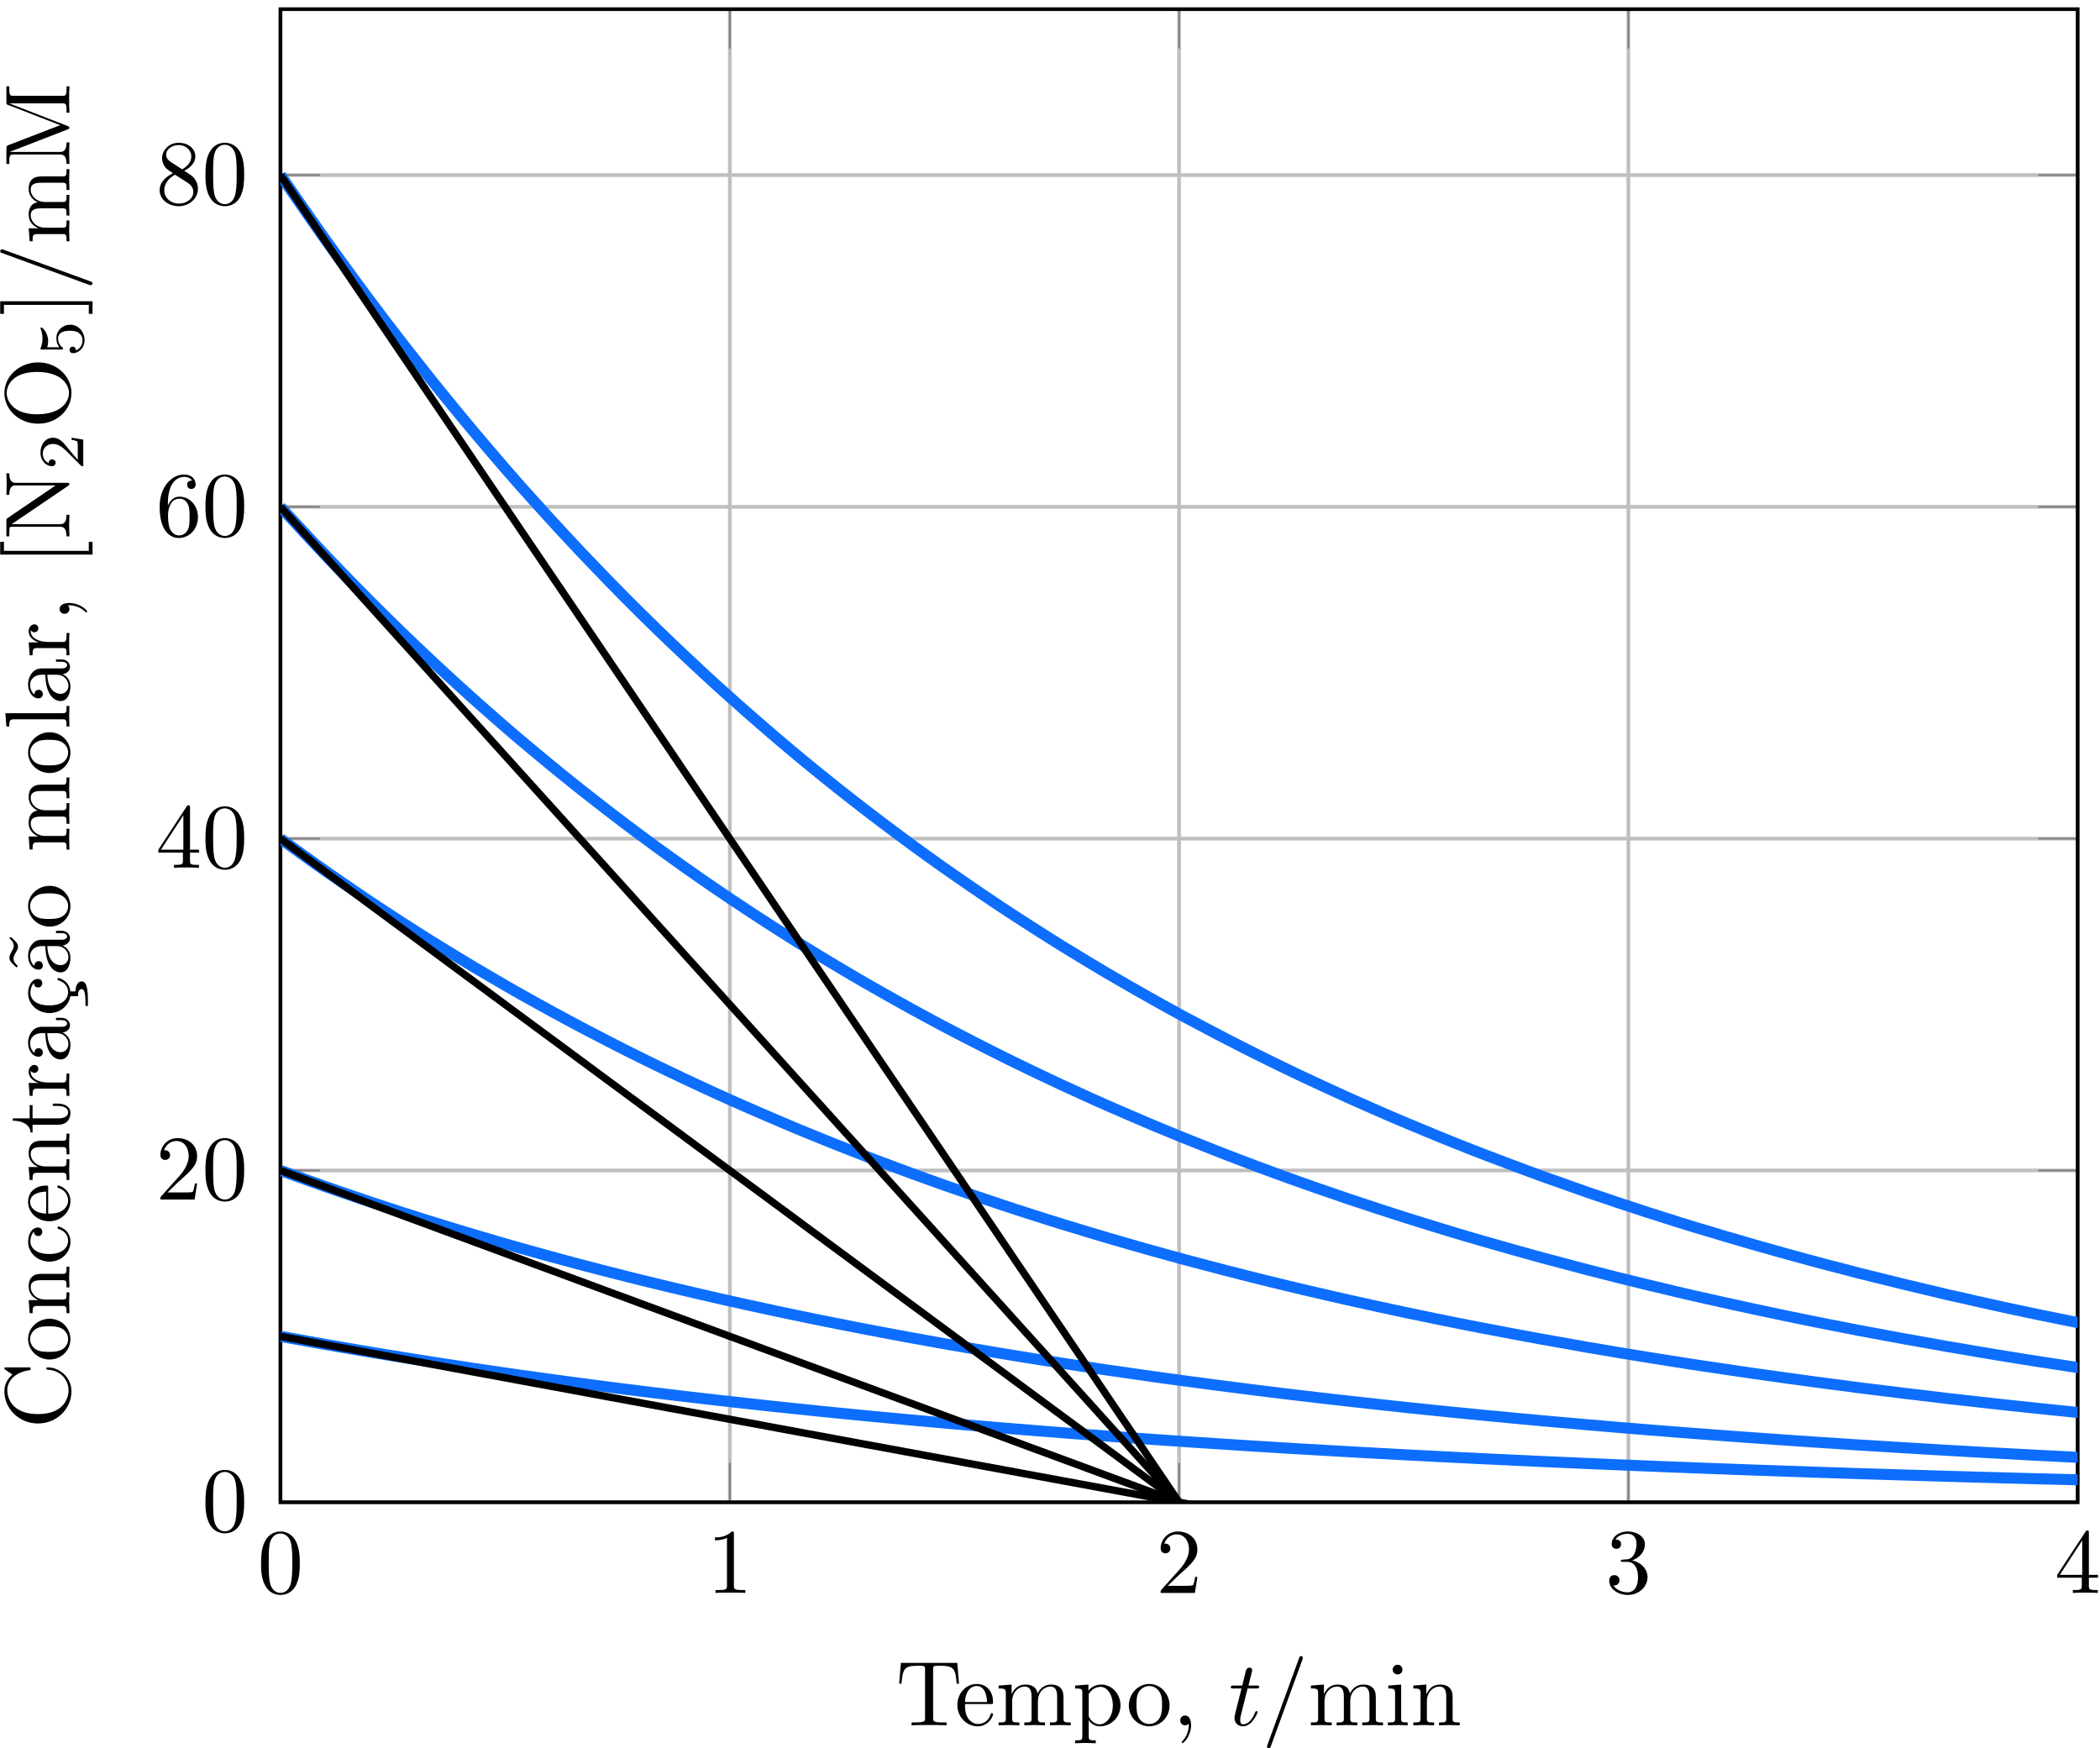 <?xml version="1.0" encoding="UTF-8"?>
<svg xmlns="http://www.w3.org/2000/svg" xmlns:xlink="http://www.w3.org/1999/xlink" width="227pt" height="189pt" viewBox="0 0 227 189" version="1.1">
<defs>
<g>
<symbol overflow="visible" id="glyph0-0">
<path style="stroke:none;" d=""/>
</symbol>
<symbol overflow="visible" id="glyph0-1">
<path style="stroke:none;" d="M 4.578 -3.188 C 4.578 -3.984 4.531 -4.781 4.188 -5.516 C 3.734 -6.484 2.906 -6.641 2.5 -6.641 C 1.891 -6.641 1.172 -6.375 0.75 -5.453 C 0.438 -4.766 0.391 -3.984 0.391 -3.188 C 0.391 -2.438 0.422 -1.547 0.844 -0.781 C 1.266 0.016 2 0.219 2.484 0.219 C 3.016 0.219 3.781 0.016 4.219 -0.938 C 4.531 -1.625 4.578 -2.406 4.578 -3.188 Z M 3.766 -3.312 C 3.766 -2.562 3.766 -1.891 3.656 -1.25 C 3.5 -0.297 2.938 0 2.484 0 C 2.094 0 1.5 -0.25 1.328 -1.203 C 1.219 -1.797 1.219 -2.719 1.219 -3.312 C 1.219 -3.953 1.219 -4.609 1.297 -5.141 C 1.484 -6.328 2.234 -6.422 2.484 -6.422 C 2.812 -6.422 3.469 -6.234 3.656 -5.25 C 3.766 -4.688 3.766 -3.938 3.766 -3.312 Z M 3.766 -3.312 "/>
</symbol>
<symbol overflow="visible" id="glyph0-2">
<path style="stroke:none;" d="M 4.172 0 L 4.172 -0.312 L 3.859 -0.312 C 2.953 -0.312 2.938 -0.422 2.938 -0.781 L 2.938 -6.375 C 2.938 -6.625 2.938 -6.641 2.703 -6.641 C 2.078 -6 1.203 -6 0.891 -6 L 0.891 -5.688 C 1.094 -5.688 1.672 -5.688 2.188 -5.953 L 2.188 -0.781 C 2.188 -0.422 2.156 -0.312 1.266 -0.312 L 0.953 -0.312 L 0.953 0 C 1.297 -0.031 2.156 -0.031 2.562 -0.031 C 2.953 -0.031 3.828 -0.031 4.172 0 Z M 4.172 0 "/>
</symbol>
<symbol overflow="visible" id="glyph0-3">
<path style="stroke:none;" d="M 4.469 -1.734 L 4.234 -1.734 C 4.172 -1.438 4.109 -1 4 -0.844 C 3.938 -0.766 3.281 -0.766 3.062 -0.766 L 1.266 -0.766 L 2.328 -1.797 C 3.875 -3.172 4.469 -3.703 4.469 -4.703 C 4.469 -5.844 3.578 -6.641 2.359 -6.641 C 1.234 -6.641 0.5 -5.719 0.5 -4.828 C 0.5 -4.281 1 -4.281 1.031 -4.281 C 1.203 -4.281 1.547 -4.391 1.547 -4.812 C 1.547 -5.062 1.359 -5.328 1.016 -5.328 C 0.938 -5.328 0.922 -5.328 0.891 -5.312 C 1.109 -5.969 1.656 -6.328 2.234 -6.328 C 3.141 -6.328 3.562 -5.516 3.562 -4.703 C 3.562 -3.906 3.078 -3.125 2.516 -2.5 L 0.609 -0.375 C 0.5 -0.266 0.5 -0.234 0.5 0 L 4.203 0 Z M 4.469 -1.734 "/>
</symbol>
<symbol overflow="visible" id="glyph0-4">
<path style="stroke:none;" d="M 4.562 -1.703 C 4.562 -2.516 3.922 -3.297 2.891 -3.516 C 3.703 -3.781 4.281 -4.469 4.281 -5.266 C 4.281 -6.078 3.406 -6.641 2.453 -6.641 C 1.453 -6.641 0.688 -6.047 0.688 -5.281 C 0.688 -4.953 0.906 -4.766 1.203 -4.766 C 1.5 -4.766 1.703 -4.984 1.703 -5.281 C 1.703 -5.766 1.234 -5.766 1.094 -5.766 C 1.391 -6.266 2.047 -6.391 2.406 -6.391 C 2.828 -6.391 3.375 -6.172 3.375 -5.281 C 3.375 -5.156 3.344 -4.578 3.094 -4.141 C 2.797 -3.656 2.453 -3.625 2.203 -3.625 C 2.125 -3.609 1.891 -3.594 1.812 -3.594 C 1.734 -3.578 1.672 -3.562 1.672 -3.469 C 1.672 -3.359 1.734 -3.359 1.906 -3.359 L 2.344 -3.359 C 3.156 -3.359 3.531 -2.688 3.531 -1.703 C 3.531 -0.344 2.844 -0.062 2.406 -0.062 C 1.969 -0.062 1.219 -0.234 0.875 -0.812 C 1.219 -0.766 1.531 -0.984 1.531 -1.359 C 1.531 -1.719 1.266 -1.922 0.984 -1.922 C 0.734 -1.922 0.422 -1.781 0.422 -1.344 C 0.422 -0.438 1.344 0.219 2.438 0.219 C 3.656 0.219 4.562 -0.688 4.562 -1.703 Z M 4.562 -1.703 "/>
</symbol>
<symbol overflow="visible" id="glyph0-5">
<path style="stroke:none;" d="M 4.688 -1.641 L 4.688 -1.953 L 3.703 -1.953 L 3.703 -6.484 C 3.703 -6.688 3.703 -6.75 3.531 -6.75 C 3.453 -6.75 3.422 -6.75 3.344 -6.625 L 0.281 -1.953 L 0.281 -1.641 L 2.938 -1.641 L 2.938 -0.781 C 2.938 -0.422 2.906 -0.312 2.172 -0.312 L 1.969 -0.312 L 1.969 0 C 2.375 -0.031 2.891 -0.031 3.312 -0.031 C 3.734 -0.031 4.25 -0.031 4.672 0 L 4.672 -0.312 L 4.453 -0.312 C 3.719 -0.312 3.703 -0.422 3.703 -0.781 L 3.703 -1.641 Z M 2.984 -1.953 L 0.562 -1.953 L 2.984 -5.672 Z M 2.984 -1.953 "/>
</symbol>
<symbol overflow="visible" id="glyph0-6">
<path style="stroke:none;" d="M 4.562 -2.031 C 4.562 -3.297 3.672 -4.25 2.562 -4.25 C 1.891 -4.25 1.516 -3.75 1.312 -3.266 L 1.312 -3.516 C 1.312 -6.031 2.547 -6.391 3.062 -6.391 C 3.297 -6.391 3.719 -6.328 3.938 -5.984 C 3.781 -5.984 3.391 -5.984 3.391 -5.547 C 3.391 -5.234 3.625 -5.078 3.844 -5.078 C 4 -5.078 4.312 -5.172 4.312 -5.562 C 4.312 -6.156 3.875 -6.641 3.047 -6.641 C 1.766 -6.641 0.422 -5.359 0.422 -3.156 C 0.422 -0.484 1.578 0.219 2.5 0.219 C 3.609 0.219 4.562 -0.719 4.562 -2.031 Z M 3.656 -2.047 C 3.656 -1.562 3.656 -1.062 3.484 -0.703 C 3.188 -0.109 2.734 -0.062 2.5 -0.062 C 1.875 -0.062 1.578 -0.656 1.516 -0.812 C 1.328 -1.281 1.328 -2.078 1.328 -2.25 C 1.328 -3.031 1.656 -4.031 2.547 -4.031 C 2.719 -4.031 3.172 -4.031 3.484 -3.406 C 3.656 -3.047 3.656 -2.531 3.656 -2.047 Z M 3.656 -2.047 "/>
</symbol>
<symbol overflow="visible" id="glyph0-7">
<path style="stroke:none;" d="M 4.562 -1.672 C 4.562 -2.031 4.453 -2.484 4.062 -2.906 C 3.875 -3.109 3.719 -3.203 3.078 -3.609 C 3.797 -3.984 4.281 -4.5 4.281 -5.156 C 4.281 -6.078 3.406 -6.641 2.5 -6.641 C 1.5 -6.641 0.688 -5.906 0.688 -4.969 C 0.688 -4.797 0.703 -4.344 1.125 -3.875 C 1.234 -3.766 1.609 -3.516 1.859 -3.344 C 1.281 -3.047 0.422 -2.5 0.422 -1.5 C 0.422 -0.453 1.438 0.219 2.484 0.219 C 3.609 0.219 4.562 -0.609 4.562 -1.672 Z M 3.844 -5.156 C 3.844 -4.578 3.453 -4.109 2.859 -3.766 L 1.625 -4.562 C 1.172 -4.859 1.125 -5.188 1.125 -5.359 C 1.125 -5.969 1.781 -6.391 2.484 -6.391 C 3.203 -6.391 3.844 -5.875 3.844 -5.156 Z M 4.062 -1.312 C 4.062 -0.578 3.312 -0.062 2.5 -0.062 C 1.641 -0.062 0.922 -0.672 0.922 -1.5 C 0.922 -2.078 1.234 -2.719 2.078 -3.188 L 3.312 -2.406 C 3.594 -2.219 4.062 -1.922 4.062 -1.312 Z M 4.062 -1.312 "/>
</symbol>
<symbol overflow="visible" id="glyph0-8">
<path style="stroke:none;" d="M 8.109 0 L 8.109 -0.312 C 7.594 -0.312 7.344 -0.312 7.328 -0.609 L 7.328 -2.516 C 7.328 -3.375 7.328 -3.672 7.016 -4.031 C 6.875 -4.203 6.547 -4.406 5.969 -4.406 C 5.141 -4.406 4.688 -3.812 4.531 -3.422 C 4.391 -4.297 3.656 -4.406 3.203 -4.406 C 2.469 -4.406 2 -3.984 1.719 -3.359 L 1.719 -4.406 L 0.312 -4.297 L 0.312 -3.984 C 1.016 -3.984 1.094 -3.922 1.094 -3.422 L 1.094 -0.75 C 1.094 -0.312 0.984 -0.312 0.312 -0.312 L 0.312 0 L 1.453 -0.031 L 2.562 0 L 2.562 -0.312 C 1.891 -0.312 1.781 -0.312 1.781 -0.75 L 1.781 -2.594 C 1.781 -3.625 2.5 -4.188 3.125 -4.188 C 3.766 -4.188 3.875 -3.656 3.875 -3.078 L 3.875 -0.75 C 3.875 -0.312 3.766 -0.312 3.094 -0.312 L 3.094 0 L 4.219 -0.031 L 5.328 0 L 5.328 -0.312 C 4.672 -0.312 4.562 -0.312 4.562 -0.75 L 4.562 -2.594 C 4.562 -3.625 5.266 -4.188 5.906 -4.188 C 6.531 -4.188 6.641 -3.656 6.641 -3.078 L 6.641 -0.75 C 6.641 -0.312 6.531 -0.312 5.859 -0.312 L 5.859 0 L 6.984 -0.031 Z M 8.109 0 "/>
</symbol>
<symbol overflow="visible" id="glyph0-9">
<path style="stroke:none;" d="M 2.469 0 L 2.469 -0.312 C 1.797 -0.312 1.766 -0.359 1.766 -0.75 L 1.766 -4.406 L 0.375 -4.297 L 0.375 -3.984 C 1.016 -3.984 1.109 -3.922 1.109 -3.438 L 1.109 -0.75 C 1.109 -0.312 1 -0.312 0.328 -0.312 L 0.328 0 L 1.422 -0.031 C 1.781 -0.031 2.125 -0.016 2.469 0 Z M 1.906 -6.016 C 1.906 -6.297 1.688 -6.547 1.391 -6.547 C 1.047 -6.547 0.844 -6.266 0.844 -6.016 C 0.844 -5.75 1.078 -5.5 1.375 -5.5 C 1.719 -5.5 1.906 -5.766 1.906 -6.016 Z M 1.906 -6.016 "/>
</symbol>
<symbol overflow="visible" id="glyph0-10">
<path style="stroke:none;" d="M 5.328 0 L 5.328 -0.312 C 4.812 -0.312 4.562 -0.312 4.562 -0.609 L 4.562 -2.516 C 4.562 -3.375 4.562 -3.672 4.25 -4.031 C 4.109 -4.203 3.781 -4.406 3.203 -4.406 C 2.469 -4.406 2 -3.984 1.719 -3.359 L 1.719 -4.406 L 0.312 -4.297 L 0.312 -3.984 C 1.016 -3.984 1.094 -3.922 1.094 -3.422 L 1.094 -0.75 C 1.094 -0.312 0.984 -0.312 0.312 -0.312 L 0.312 0 L 1.453 -0.031 L 2.562 0 L 2.562 -0.312 C 1.891 -0.312 1.781 -0.312 1.781 -0.75 L 1.781 -2.594 C 1.781 -3.625 2.5 -4.188 3.125 -4.188 C 3.766 -4.188 3.875 -3.656 3.875 -3.078 L 3.875 -0.75 C 3.875 -0.312 3.766 -0.312 3.094 -0.312 L 3.094 0 L 4.219 -0.031 Z M 5.328 0 "/>
</symbol>
<symbol overflow="visible" id="glyph1-0">
<path style="stroke:none;" d=""/>
</symbol>
<symbol overflow="visible" id="glyph1-1">
<path style="stroke:none;" d="M 6.828 -4.5 L 6.641 -6.75 L 0.547 -6.75 L 0.359 -4.5 L 0.609 -4.5 C 0.75 -6.109 0.891 -6.438 2.406 -6.438 C 2.578 -6.438 2.844 -6.438 2.938 -6.422 C 3.156 -6.375 3.156 -6.266 3.156 -6.047 L 3.156 -0.781 C 3.156 -0.453 3.156 -0.312 2.109 -0.312 L 1.703 -0.312 L 1.703 0 C 2.109 -0.031 3.125 -0.031 3.594 -0.031 C 4.047 -0.031 5.078 -0.031 5.484 0 L 5.484 -0.312 L 5.078 -0.312 C 4.031 -0.312 4.031 -0.453 4.031 -0.781 L 4.031 -6.047 C 4.031 -6.234 4.031 -6.375 4.219 -6.422 C 4.328 -6.438 4.594 -6.438 4.781 -6.438 C 6.297 -6.438 6.438 -6.109 6.578 -4.5 Z M 6.828 -4.5 "/>
</symbol>
<symbol overflow="visible" id="glyph1-2">
<path style="stroke:none;" d="M 4.141 -1.188 C 4.141 -1.281 4.062 -1.312 4 -1.312 C 3.922 -1.312 3.891 -1.25 3.875 -1.172 C 3.531 -0.141 2.625 -0.141 2.531 -0.141 C 2.031 -0.141 1.641 -0.438 1.406 -0.812 C 1.109 -1.281 1.109 -1.938 1.109 -2.297 L 3.891 -2.297 C 4.109 -2.297 4.141 -2.297 4.141 -2.516 C 4.141 -3.5 3.594 -4.469 2.359 -4.469 C 1.203 -4.469 0.281 -3.438 0.281 -2.188 C 0.281 -0.859 1.328 0.109 2.469 0.109 C 3.688 0.109 4.141 -1 4.141 -1.188 Z M 3.484 -2.516 L 1.109 -2.516 C 1.172 -4 2.016 -4.25 2.359 -4.25 C 3.375 -4.25 3.484 -2.906 3.484 -2.516 Z M 3.484 -2.516 "/>
</symbol>
<symbol overflow="visible" id="glyph1-3">
<path style="stroke:none;" d="M 8.109 0 L 8.109 -0.312 C 7.594 -0.312 7.344 -0.312 7.328 -0.609 L 7.328 -2.516 C 7.328 -3.375 7.328 -3.672 7.016 -4.031 C 6.875 -4.203 6.547 -4.406 5.969 -4.406 C 5.141 -4.406 4.688 -3.812 4.531 -3.422 C 4.391 -4.297 3.656 -4.406 3.203 -4.406 C 2.469 -4.406 2 -3.984 1.719 -3.359 L 1.719 -4.406 L 0.312 -4.297 L 0.312 -3.984 C 1.016 -3.984 1.094 -3.922 1.094 -3.422 L 1.094 -0.75 C 1.094 -0.312 0.984 -0.312 0.312 -0.312 L 0.312 0 L 1.453 -0.031 L 2.562 0 L 2.562 -0.312 C 1.891 -0.312 1.781 -0.312 1.781 -0.75 L 1.781 -2.594 C 1.781 -3.625 2.5 -4.188 3.125 -4.188 C 3.766 -4.188 3.875 -3.656 3.875 -3.078 L 3.875 -0.75 C 3.875 -0.312 3.766 -0.312 3.094 -0.312 L 3.094 0 L 4.219 -0.031 L 5.328 0 L 5.328 -0.312 C 4.672 -0.312 4.562 -0.312 4.562 -0.75 L 4.562 -2.594 C 4.562 -3.625 5.266 -4.188 5.906 -4.188 C 6.531 -4.188 6.641 -3.656 6.641 -3.078 L 6.641 -0.75 C 6.641 -0.312 6.531 -0.312 5.859 -0.312 L 5.859 0 L 6.984 -0.031 Z M 8.109 0 "/>
</symbol>
<symbol overflow="visible" id="glyph1-4">
<path style="stroke:none;" d="M 5.188 -2.156 C 5.188 -3.422 4.234 -4.406 3.109 -4.406 C 2.328 -4.406 1.906 -3.969 1.719 -3.75 L 1.719 -4.406 L 0.281 -4.297 L 0.281 -3.984 C 0.984 -3.984 1.062 -3.922 1.062 -3.484 L 1.062 1.172 C 1.062 1.625 0.953 1.625 0.281 1.625 L 0.281 1.938 L 1.391 1.906 L 2.516 1.938 L 2.516 1.625 C 1.859 1.625 1.75 1.625 1.75 1.172 L 1.75 -0.594 C 1.797 -0.422 2.219 0.109 2.969 0.109 C 4.156 0.109 5.188 -0.875 5.188 -2.156 Z M 4.359 -2.156 C 4.359 -0.953 3.672 -0.109 2.938 -0.109 C 2.531 -0.109 2.156 -0.312 1.891 -0.719 C 1.75 -0.922 1.75 -0.938 1.75 -1.141 L 1.75 -3.359 C 2.031 -3.875 2.516 -4.156 3.031 -4.156 C 3.766 -4.156 4.359 -3.281 4.359 -2.156 Z M 4.359 -2.156 "/>
</symbol>
<symbol overflow="visible" id="glyph1-5">
<path style="stroke:none;" d="M 4.688 -2.141 C 4.688 -3.406 3.703 -4.469 2.5 -4.469 C 1.25 -4.469 0.281 -3.375 0.281 -2.141 C 0.281 -0.844 1.312 0.109 2.484 0.109 C 3.688 0.109 4.688 -0.875 4.688 -2.141 Z M 3.875 -2.219 C 3.875 -1.859 3.875 -1.312 3.656 -0.875 C 3.422 -0.422 2.984 -0.141 2.5 -0.141 C 2.062 -0.141 1.625 -0.344 1.359 -0.812 C 1.109 -1.25 1.109 -1.859 1.109 -2.219 C 1.109 -2.609 1.109 -3.141 1.344 -3.578 C 1.609 -4.031 2.078 -4.25 2.484 -4.25 C 2.922 -4.25 3.344 -4.031 3.609 -3.594 C 3.875 -3.172 3.875 -2.594 3.875 -2.219 Z M 3.875 -2.219 "/>
</symbol>
<symbol overflow="visible" id="glyph1-6">
<path style="stroke:none;" d="M 2.031 -0.016 C 2.031 -0.641 1.781 -1.062 1.391 -1.062 C 1.031 -1.062 0.859 -0.781 0.859 -0.531 C 0.859 -0.266 1.031 0 1.391 0 C 1.531 0 1.672 -0.062 1.781 -0.156 C 1.797 0.625 1.531 1.234 1.094 1.703 C 1.031 1.766 1.016 1.781 1.016 1.812 C 1.016 1.891 1.062 1.922 1.109 1.922 C 1.234 1.922 2.031 1.141 2.031 -0.016 Z M 2.031 -0.016 "/>
</symbol>
<symbol overflow="visible" id="glyph2-0">
<path style="stroke:none;" d=""/>
</symbol>
<symbol overflow="visible" id="glyph2-1">
<path style="stroke:none;" d="M 3.125 -1.422 C 3.125 -1.531 3.047 -1.531 3.016 -1.531 C 2.922 -1.531 2.906 -1.5 2.859 -1.391 C 2.438 -0.344 1.906 -0.109 1.562 -0.109 C 1.359 -0.109 1.25 -0.234 1.25 -0.562 C 1.25 -0.812 1.281 -0.875 1.312 -1.047 L 2.047 -3.984 L 2.984 -3.984 C 3.188 -3.984 3.297 -3.984 3.297 -4.188 C 3.297 -4.297 3.188 -4.297 3.016 -4.297 L 2.141 -4.297 C 2.5 -5.719 2.547 -5.906 2.547 -5.969 C 2.547 -6.141 2.422 -6.234 2.25 -6.234 C 2.219 -6.234 1.938 -6.234 1.859 -5.875 L 1.469 -4.297 L 0.531 -4.297 C 0.328 -4.297 0.234 -4.297 0.234 -4.109 C 0.234 -3.984 0.312 -3.984 0.516 -3.984 L 1.391 -3.984 C 0.672 -1.156 0.625 -0.984 0.625 -0.812 C 0.625 -0.266 1 0.109 1.547 0.109 C 2.562 0.109 3.125 -1.344 3.125 -1.422 Z M 3.125 -1.422 "/>
</symbol>
<symbol overflow="visible" id="glyph2-2">
<path style="stroke:none;" d="M 4.422 -7.281 C 4.422 -7.391 4.344 -7.484 4.234 -7.484 C 4.156 -7.484 4.094 -7.453 4.062 -7.391 L 0.594 2.109 C 0.547 2.25 0.547 2.297 0.547 2.297 C 0.547 2.406 0.641 2.5 0.75 2.5 C 0.875 2.5 0.906 2.422 0.969 2.25 L 4.375 -7.094 C 4.422 -7.234 4.422 -7.281 4.422 -7.281 Z M 4.422 -7.281 "/>
</symbol>
<symbol overflow="visible" id="glyph3-0">
<path style="stroke:none;" d=""/>
</symbol>
<symbol overflow="visible" id="glyph3-1">
<path style="stroke:none;" d="M -2.328 -6.625 C -2.422 -6.625 -2.5 -6.625 -2.5 -6.5 C -2.5 -6.391 -2.438 -6.391 -2.328 -6.375 C -0.906 -6.297 -0.094 -5.234 -0.094 -4.141 C -0.094 -3.531 -0.422 -1.578 -3.406 -1.578 C -6.375 -1.578 -6.719 -3.531 -6.719 -4.141 C -6.719 -5.219 -5.812 -6.109 -4.359 -6.312 C -4.219 -6.328 -4.188 -6.328 -4.188 -6.469 C -4.188 -6.625 -4.219 -6.625 -4.422 -6.625 L -6.781 -6.625 C -6.953 -6.625 -7.031 -6.625 -7.031 -6.516 C -7.031 -6.484 -7.031 -6.438 -6.906 -6.359 L -6.172 -5.859 C -6.531 -5.5 -7.031 -4.984 -7.031 -4.031 C -7.031 -2.156 -5.438 -0.562 -3.406 -0.562 C -1.344 -0.562 0.219 -2.172 0.219 -4.031 C 0.219 -5.656 -1.172 -6.625 -2.328 -6.625 Z M -2.328 -6.625 "/>
</symbol>
<symbol overflow="visible" id="glyph3-2">
<path style="stroke:none;" d="M -2.141 -4.688 C -3.406 -4.688 -4.469 -3.703 -4.469 -2.5 C -4.469 -1.25 -3.375 -0.281 -2.141 -0.281 C -0.844 -0.281 0.109 -1.312 0.109 -2.484 C 0.109 -3.688 -0.875 -4.688 -2.141 -4.688 Z M -2.219 -3.875 C -1.859 -3.875 -1.312 -3.875 -0.875 -3.656 C -0.422 -3.422 -0.141 -2.984 -0.141 -2.5 C -0.141 -2.062 -0.344 -1.625 -0.812 -1.359 C -1.25 -1.109 -1.859 -1.109 -2.219 -1.109 C -2.609 -1.109 -3.141 -1.109 -3.578 -1.344 C -4.031 -1.609 -4.25 -2.078 -4.25 -2.484 C -4.25 -2.922 -4.031 -3.344 -3.594 -3.609 C -3.172 -3.875 -2.594 -3.875 -2.219 -3.875 Z M -2.219 -3.875 "/>
</symbol>
<symbol overflow="visible" id="glyph3-3">
<path style="stroke:none;" d="M 0 -5.328 L -0.312 -5.328 C -0.312 -4.812 -0.312 -4.562 -0.609 -4.562 L -2.516 -4.562 C -3.375 -4.562 -3.672 -4.562 -4.031 -4.25 C -4.203 -4.109 -4.406 -3.781 -4.406 -3.203 C -4.406 -2.469 -3.984 -2 -3.359 -1.719 L -4.406 -1.719 L -4.297 -0.312 L -3.984 -0.312 C -3.984 -1.016 -3.922 -1.094 -3.422 -1.094 L -0.75 -1.094 C -0.312 -1.094 -0.312 -0.984 -0.312 -0.312 L 0 -0.312 L -0.031 -1.453 L 0 -2.562 L -0.312 -2.562 C -0.312 -1.891 -0.312 -1.781 -0.75 -1.781 L -2.594 -1.781 C -3.625 -1.781 -4.188 -2.5 -4.188 -3.125 C -4.188 -3.766 -3.656 -3.875 -3.078 -3.875 L -0.75 -3.875 C -0.312 -3.875 -0.312 -3.766 -0.312 -3.094 L 0 -3.094 L -0.031 -4.219 Z M 0 -5.328 "/>
</symbol>
<symbol overflow="visible" id="glyph3-4">
<path style="stroke:none;" d="M -1.188 -4.141 C -1.281 -4.141 -1.281 -4.031 -1.281 -4 C -1.281 -3.922 -1.25 -3.891 -1.188 -3.875 C -0.266 -3.594 -0.141 -2.938 -0.141 -2.578 C -0.141 -2.047 -0.562 -1.172 -2.172 -1.172 C -3.797 -1.172 -4.219 -1.984 -4.219 -2.516 C -4.219 -2.609 -4.203 -3.234 -3.844 -3.578 C -3.812 -3.172 -3.516 -3.109 -3.391 -3.109 C -3.125 -3.109 -2.938 -3.297 -2.938 -3.562 C -2.938 -3.828 -3.094 -4.031 -3.406 -4.031 C -4.078 -4.031 -4.469 -3.266 -4.469 -2.5 C -4.469 -1.25 -3.391 -0.344 -2.156 -0.344 C -0.875 -0.344 0.109 -1.328 0.109 -2.484 C 0.109 -3.812 -1.094 -4.141 -1.188 -4.141 Z M -1.188 -4.141 "/>
</symbol>
<symbol overflow="visible" id="glyph3-5">
<path style="stroke:none;" d="M -1.188 -4.141 C -1.281 -4.141 -1.312 -4.062 -1.312 -4 C -1.312 -3.922 -1.25 -3.891 -1.172 -3.875 C -0.141 -3.531 -0.141 -2.625 -0.141 -2.531 C -0.141 -2.031 -0.438 -1.641 -0.812 -1.406 C -1.281 -1.109 -1.938 -1.109 -2.297 -1.109 L -2.297 -3.891 C -2.297 -4.109 -2.297 -4.141 -2.516 -4.141 C -3.5 -4.141 -4.469 -3.594 -4.469 -2.359 C -4.469 -1.203 -3.438 -0.281 -2.188 -0.281 C -0.859 -0.281 0.109 -1.328 0.109 -2.469 C 0.109 -3.688 -1 -4.141 -1.188 -4.141 Z M -2.516 -3.484 L -2.516 -1.109 C -4 -1.172 -4.25 -2.016 -4.25 -2.359 C -4.25 -3.375 -2.906 -3.484 -2.516 -3.484 Z M -2.516 -3.484 "/>
</symbol>
<symbol overflow="visible" id="glyph3-6">
<path style="stroke:none;" d="M -1.234 -3.312 L -1.797 -3.312 L -1.797 -3.062 L -1.25 -3.062 C -0.516 -3.062 -0.141 -2.766 -0.141 -2.391 C -0.141 -1.719 -1.047 -1.719 -1.219 -1.719 L -3.984 -1.719 L -3.984 -3.156 L -4.297 -3.156 L -4.297 -1.719 L -6.125 -1.719 L -6.125 -1.469 C -5.312 -1.469 -4.25 -1.172 -4.203 -0.188 L -3.984 -0.188 L -3.984 -1.031 L -1.234 -1.031 C -0.016 -1.031 0.109 -1.969 0.109 -2.328 C 0.109 -3.031 -0.594 -3.312 -1.234 -3.312 Z M -1.234 -3.312 "/>
</symbol>
<symbol overflow="visible" id="glyph3-7">
<path style="stroke:none;" d="M -3.797 -3.625 C -4.109 -3.625 -4.406 -3.312 -4.406 -2.891 C -4.406 -2.156 -3.734 -1.797 -3.312 -1.672 L -4.406 -1.672 L -4.297 -0.281 L -3.984 -0.281 C -3.984 -0.984 -3.922 -1.062 -3.422 -1.062 L -0.75 -1.062 C -0.312 -1.062 -0.312 -0.953 -0.312 -0.281 L 0 -0.281 L -0.031 -1.422 C -0.031 -1.812 -0.031 -2.281 0 -2.688 L -0.312 -2.688 L -0.312 -2.469 C -0.312 -1.734 -0.422 -1.719 -0.781 -1.719 L -2.312 -1.719 C -3.297 -1.719 -4.188 -2.141 -4.188 -2.891 C -4.188 -2.953 -4.188 -2.984 -4.172 -3 C -4.172 -2.969 -4.047 -2.766 -3.781 -2.766 C -3.516 -2.766 -3.359 -2.984 -3.359 -3.203 C -3.359 -3.375 -3.484 -3.625 -3.797 -3.625 Z M -3.797 -3.625 "/>
</symbol>
<symbol overflow="visible" id="glyph3-8">
<path style="stroke:none;" d="M -0.891 -4.812 L -1.453 -4.812 L -1.453 -4.562 L -0.891 -4.562 C -0.312 -4.562 -0.25 -4.312 -0.25 -4.203 C -0.25 -3.875 -0.703 -3.844 -0.75 -3.844 L -2.734 -3.844 C -3.156 -3.844 -3.547 -3.844 -3.922 -3.484 C -4.312 -3.094 -4.469 -2.594 -4.469 -2.109 C -4.469 -1.297 -4 -0.609 -3.344 -0.609 C -3.047 -0.609 -2.875 -0.812 -2.875 -1.062 C -2.875 -1.344 -3.078 -1.531 -3.328 -1.531 C -3.453 -1.531 -3.781 -1.469 -3.781 -1.016 C -4.141 -1.281 -4.25 -1.781 -4.25 -2.094 C -4.25 -2.578 -3.859 -3.156 -2.969 -3.156 L -2.609 -3.156 C -2.578 -2.641 -2.547 -1.938 -2.25 -1.312 C -1.906 -0.562 -1.391 -0.312 -0.953 -0.312 C -0.141 -0.312 0.109 -1.281 0.109 -1.906 C 0.109 -2.578 -0.297 -3.031 -0.75 -3.219 C -0.359 -3.266 0.062 -3.531 0.062 -4 C 0.062 -4.203 -0.078 -4.812 -0.891 -4.812 Z M -1.391 -3.156 C -0.453 -3.156 -0.109 -2.438 -0.109 -1.984 C -0.109 -1.5 -0.453 -1.094 -0.953 -1.094 C -1.5 -1.094 -2.328 -1.5 -2.391 -3.156 Z M -1.391 -3.156 "/>
</symbol>
<symbol overflow="visible" id="glyph3-9">
<path style="stroke:none;" d="M -1.188 -4.141 C -1.281 -4.141 -1.281 -4.031 -1.281 -4 C -1.281 -3.922 -1.25 -3.891 -1.188 -3.875 C -0.266 -3.594 -0.141 -2.938 -0.141 -2.578 C -0.141 -2.047 -0.562 -1.172 -2.172 -1.172 C -3.797 -1.172 -4.219 -1.984 -4.219 -2.516 C -4.219 -2.609 -4.203 -3.234 -3.844 -3.578 C -3.812 -3.172 -3.516 -3.109 -3.391 -3.109 C -3.125 -3.109 -2.938 -3.297 -2.938 -3.562 C -2.938 -3.828 -3.094 -4.031 -3.406 -4.031 C -4.078 -4.031 -4.469 -3.266 -4.469 -2.5 C -4.469 -1.25 -3.391 -0.344 -2.156 -0.344 C -0.984 -0.344 -0.062 -1.156 0.094 -2.172 L 0.922 -2.172 C 0.922 -2.547 1 -2.938 1.328 -2.938 C 1.734 -2.938 1.734 -1.984 1.734 -1.234 L 1.734 -1.109 L 2 -1.109 L 2 -1.359 C 2 -2.438 2 -3.766 1.328 -3.766 C 0.859 -3.766 0.656 -3.234 0.656 -2.688 L 0.094 -2.688 C -0.016 -3.844 -1.094 -4.141 -1.188 -4.141 Z M -1.188 -4.141 "/>
</symbol>
<symbol overflow="visible" id="glyph3-10">
<path style="stroke:none;" d="M -0.891 -4.812 L -1.453 -4.812 L -1.453 -4.562 L -0.891 -4.562 C -0.312 -4.562 -0.25 -4.312 -0.25 -4.203 C -0.25 -3.875 -0.703 -3.844 -0.75 -3.844 L -2.734 -3.844 C -3.156 -3.844 -3.547 -3.844 -3.922 -3.484 C -4.312 -3.094 -4.469 -2.594 -4.469 -2.109 C -4.469 -1.297 -4 -0.609 -3.344 -0.609 C -3.047 -0.609 -2.875 -0.812 -2.875 -1.062 C -2.875 -1.344 -3.078 -1.531 -3.328 -1.531 C -3.453 -1.531 -3.781 -1.469 -3.781 -1.016 C -4.141 -1.281 -4.25 -1.781 -4.25 -2.094 C -4.25 -2.578 -3.859 -3.156 -2.969 -3.156 L -2.609 -3.156 C -2.578 -2.641 -2.547 -1.938 -2.25 -1.312 C -1.906 -0.562 -1.391 -0.312 -0.953 -0.312 C -0.141 -0.312 0.109 -1.281 0.109 -1.906 C 0.109 -2.578 -0.297 -3.031 -0.75 -3.219 C -0.359 -3.266 0.062 -3.531 0.062 -4 C 0.062 -4.203 -0.078 -4.812 -0.891 -4.812 Z M -1.391 -3.156 C -0.453 -3.156 -0.109 -2.438 -0.109 -1.984 C -0.109 -1.5 -0.453 -1.094 -0.953 -1.094 C -1.5 -1.094 -2.328 -1.5 -2.391 -3.156 Z M -6.344 -4.156 L -6.484 -4 C -6.484 -4 -6.016 -3.625 -6.016 -3.188 C -6.016 -2.953 -6.156 -2.703 -6.266 -2.531 C -6.422 -2.266 -6.484 -2.078 -6.484 -1.906 C -6.484 -1.531 -6.266 -1.344 -5.719 -0.844 L -5.562 -1 C -5.562 -1 -6.047 -1.375 -6.047 -1.812 C -6.047 -2.047 -5.891 -2.297 -5.797 -2.469 C -5.625 -2.734 -5.562 -2.906 -5.562 -3.078 C -5.562 -3.453 -5.781 -3.656 -6.344 -4.156 Z M -6.344 -4.156 "/>
</symbol>
<symbol overflow="visible" id="glyph3-11">
<path style="stroke:none;" d="M 0 -8.109 L -0.312 -8.109 C -0.312 -7.594 -0.312 -7.344 -0.609 -7.328 L -2.516 -7.328 C -3.375 -7.328 -3.672 -7.328 -4.031 -7.016 C -4.203 -6.875 -4.406 -6.547 -4.406 -5.969 C -4.406 -5.141 -3.812 -4.688 -3.422 -4.531 C -4.297 -4.391 -4.406 -3.656 -4.406 -3.203 C -4.406 -2.469 -3.984 -2 -3.359 -1.719 L -4.406 -1.719 L -4.297 -0.312 L -3.984 -0.312 C -3.984 -1.016 -3.922 -1.094 -3.422 -1.094 L -0.75 -1.094 C -0.312 -1.094 -0.312 -0.984 -0.312 -0.312 L 0 -0.312 L -0.031 -1.453 L 0 -2.562 L -0.312 -2.562 C -0.312 -1.891 -0.312 -1.781 -0.75 -1.781 L -2.594 -1.781 C -3.625 -1.781 -4.188 -2.5 -4.188 -3.125 C -4.188 -3.766 -3.656 -3.875 -3.078 -3.875 L -0.75 -3.875 C -0.312 -3.875 -0.312 -3.766 -0.312 -3.094 L 0 -3.094 L -0.031 -4.219 L 0 -5.328 L -0.312 -5.328 C -0.312 -4.672 -0.312 -4.562 -0.75 -4.562 L -2.594 -4.562 C -3.625 -4.562 -4.188 -5.266 -4.188 -5.906 C -4.188 -6.531 -3.656 -6.641 -3.078 -6.641 L -0.75 -6.641 C -0.312 -6.641 -0.312 -6.531 -0.312 -5.859 L 0 -5.859 L -0.031 -6.984 Z M 0 -8.109 "/>
</symbol>
<symbol overflow="visible" id="glyph3-12">
<path style="stroke:none;" d="M 0 -2.547 L -0.312 -2.547 C -0.312 -1.875 -0.312 -1.766 -0.75 -1.766 L -6.922 -1.766 L -6.812 -0.328 L -6.5 -0.328 C -6.5 -1.031 -6.438 -1.109 -5.938 -1.109 L -0.75 -1.109 C -0.312 -1.109 -0.312 -1 -0.312 -0.328 L 0 -0.328 L -0.031 -1.438 Z M 0 -2.547 "/>
</symbol>
<symbol overflow="visible" id="glyph3-13">
<path style="stroke:none;" d="M -0.016 -2.031 C -0.641 -2.031 -1.062 -1.781 -1.062 -1.391 C -1.062 -1.031 -0.781 -0.859 -0.531 -0.859 C -0.266 -0.859 0 -1.031 0 -1.391 C 0 -1.531 -0.062 -1.672 -0.156 -1.781 C 0.625 -1.797 1.234 -1.531 1.703 -1.094 C 1.766 -1.031 1.781 -1.016 1.812 -1.016 C 1.891 -1.016 1.922 -1.062 1.922 -1.109 C 1.922 -1.234 1.141 -2.031 -0.016 -2.031 Z M -0.016 -2.031 "/>
</symbol>
<symbol overflow="visible" id="glyph4-0">
<path style="stroke:none;" d=""/>
</symbol>
<symbol overflow="visible" id="glyph4-1">
<path style="stroke:none;" d="M 2.5 -2.547 L 2.094 -2.547 L 2.094 -1.578 L -7.078 -1.578 L -7.078 -2.547 L -7.484 -2.547 L -7.484 -1.172 L 2.5 -1.172 Z M 2.5 -2.547 "/>
</symbol>
<symbol overflow="visible" id="glyph4-2">
<path style="stroke:none;" d="M -6.5 -7.141 L -6.812 -7.141 L -6.781 -5.969 L -6.812 -4.812 L -6.5 -4.812 C -6.5 -5.828 -6.031 -5.828 -5.766 -5.828 L -1.5 -5.828 L -6.672 -2.312 C -6.797 -2.219 -6.812 -2.219 -6.812 -2.031 L -6.812 -0.328 L -6.5 -0.328 L -6.5 -0.625 C -6.5 -0.766 -6.484 -0.969 -6.484 -1.109 C -6.453 -1.344 -6.438 -1.359 -6.25 -1.359 L -1.047 -1.359 C -0.781 -1.359 -0.312 -1.359 -0.312 -0.328 L 0 -0.328 L -0.031 -1.5 L 0 -2.656 L -0.312 -2.656 C -0.312 -1.641 -0.781 -1.641 -1.047 -1.641 L -6.234 -1.641 C -6.188 -1.688 -6.172 -1.688 -6.109 -1.734 L -0.125 -5.797 C -0.016 -5.891 0 -5.906 0 -5.969 C 0 -6.109 -0.062 -6.109 -0.266 -6.109 L -5.766 -6.109 C -6.031 -6.109 -6.5 -6.109 -6.5 -7.141 Z M -6.5 -7.141 "/>
</symbol>
<symbol overflow="visible" id="glyph4-3">
<path style="stroke:none;" d="M -3.375 -7.188 C -5.406 -7.188 -7.031 -5.688 -7.031 -3.875 C -7.031 -2.078 -5.438 -0.562 -3.375 -0.562 C -1.328 -0.562 0.219 -2.094 0.219 -3.875 C 0.219 -5.688 -1.359 -7.188 -3.375 -7.188 Z M -3.516 -6.156 C -0.875 -6.156 -0.047 -4.797 -0.047 -3.875 C -0.047 -2.922 -0.922 -1.578 -3.516 -1.578 C -6.094 -1.578 -6.781 -3.047 -6.781 -3.875 C -6.781 -4.734 -6.078 -6.156 -3.516 -6.156 Z M -3.516 -6.156 "/>
</symbol>
<symbol overflow="visible" id="glyph4-4">
<path style="stroke:none;" d="M 2.5 -1.578 L -7.484 -1.578 L -7.484 -0.219 L -7.078 -0.219 L -7.078 -1.188 L 2.094 -1.188 L 2.094 -0.219 L 2.5 -0.219 Z M 2.5 -1.578 "/>
</symbol>
<symbol overflow="visible" id="glyph4-5">
<path style="stroke:none;" d="M 0 -8.109 L -0.312 -8.109 C -0.312 -7.594 -0.312 -7.344 -0.609 -7.328 L -2.516 -7.328 C -3.375 -7.328 -3.672 -7.328 -4.031 -7.016 C -4.203 -6.875 -4.406 -6.547 -4.406 -5.969 C -4.406 -5.141 -3.812 -4.688 -3.422 -4.531 C -4.297 -4.391 -4.406 -3.656 -4.406 -3.203 C -4.406 -2.469 -3.984 -2 -3.359 -1.719 L -4.406 -1.719 L -4.297 -0.312 L -3.984 -0.312 C -3.984 -1.016 -3.922 -1.094 -3.422 -1.094 L -0.75 -1.094 C -0.312 -1.094 -0.312 -0.984 -0.312 -0.312 L 0 -0.312 L -0.031 -1.453 L 0 -2.562 L -0.312 -2.562 C -0.312 -1.891 -0.312 -1.781 -0.75 -1.781 L -2.594 -1.781 C -3.625 -1.781 -4.188 -2.5 -4.188 -3.125 C -4.188 -3.766 -3.656 -3.875 -3.078 -3.875 L -0.75 -3.875 C -0.312 -3.875 -0.312 -3.766 -0.312 -3.094 L 0 -3.094 L -0.031 -4.219 L 0 -5.328 L -0.312 -5.328 C -0.312 -4.672 -0.312 -4.562 -0.75 -4.562 L -2.594 -4.562 C -3.625 -4.562 -4.188 -5.266 -4.188 -5.906 C -4.188 -6.531 -3.656 -6.641 -3.078 -6.641 L -0.75 -6.641 C -0.312 -6.641 -0.312 -6.531 -0.312 -5.859 L 0 -5.859 L -0.031 -6.984 Z M 0 -8.109 "/>
</symbol>
<symbol overflow="visible" id="glyph4-6">
<path style="stroke:none;" d="M 0 -8.766 L -0.312 -8.766 L -0.312 -8.516 C -0.312 -7.75 -0.422 -7.734 -0.781 -7.734 L -6.031 -7.734 C -6.391 -7.734 -6.5 -7.75 -6.5 -8.516 L -6.5 -8.766 L -6.812 -8.766 L -6.812 -7.078 C -6.812 -6.812 -6.797 -6.812 -6.625 -6.75 L -1 -4.562 L -6.594 -2.406 C -6.812 -2.312 -6.812 -2.281 -6.812 -2.047 L -6.812 -0.375 L -6.5 -0.375 L -6.5 -0.609 C -6.5 -1.375 -6.391 -1.391 -6.031 -1.391 L -1.047 -1.391 C -0.781 -1.391 -0.312 -1.391 -0.312 -0.375 L 0 -0.375 L -0.031 -1.531 L 0 -2.703 L -0.312 -2.703 C -0.312 -1.672 -0.781 -1.672 -1.047 -1.672 L -6.422 -1.672 L -6.422 -1.688 L -0.219 -4.094 C -0.094 -4.141 0 -4.188 0 -4.281 C 0 -4.391 -0.078 -4.422 -0.188 -4.469 L -6.5 -6.922 L -0.781 -6.922 C -0.422 -6.922 -0.312 -6.906 -0.312 -6.141 L -0.312 -5.906 L 0 -5.906 C -0.031 -6.266 -0.031 -6.953 -0.031 -7.344 C -0.031 -7.719 -0.031 -8.391 0 -8.766 Z M 0 -8.766 "/>
</symbol>
<symbol overflow="visible" id="glyph5-0">
<path style="stroke:none;" d=""/>
</symbol>
<symbol overflow="visible" id="glyph5-1">
<path style="stroke:none;" d="M -1.266 -3.516 L -1.266 -3.281 C -1.109 -3.266 -0.703 -3.188 -0.641 -3.094 C -0.594 -3.047 -0.594 -2.516 -0.594 -2.406 L -0.594 -1.125 C -1.234 -1.859 -1.438 -2.109 -1.766 -2.516 C -2.172 -3.031 -2.609 -3.516 -3.266 -3.516 C -4.109 -3.516 -4.625 -2.781 -4.625 -1.891 C -4.625 -1.031 -4.016 -0.438 -3.375 -0.438 C -3.031 -0.438 -2.984 -0.734 -2.984 -0.812 C -2.984 -0.969 -3.109 -1.172 -3.359 -1.172 C -3.484 -1.172 -3.734 -1.125 -3.734 -0.766 C -4.219 -0.984 -4.375 -1.453 -4.375 -1.781 C -4.375 -2.484 -3.828 -2.844 -3.266 -2.844 C -2.656 -2.844 -2.188 -2.406 -1.938 -2.188 L -0.266 -0.516 C -0.203 -0.438 -0.188 -0.438 0 -0.438 L 0 -3.312 Z M -1.266 -3.516 "/>
</symbol>
<symbol overflow="visible" id="glyph5-2">
<path style="stroke:none;" d="M -1.406 -3.516 C -2.188 -3.516 -2.906 -2.922 -2.906 -2.062 C -2.906 -1.75 -2.844 -1.391 -2.578 -1.078 L -3.891 -1.078 C -3.797 -1.438 -3.797 -1.641 -3.797 -1.75 C -3.797 -2.672 -4.422 -3.219 -4.531 -3.219 C -4.609 -3.219 -4.625 -3.172 -4.625 -3.141 C -4.625 -3.141 -4.625 -3.109 -4.609 -3.078 C -4.547 -2.906 -4.406 -2.547 -4.406 -2.031 C -4.406 -1.828 -4.422 -1.469 -4.594 -1.016 C -4.625 -0.938 -4.625 -0.922 -4.625 -0.922 C -4.625 -0.828 -4.547 -0.828 -4.438 -0.828 L -2.391 -0.828 C -2.266 -0.828 -2.188 -0.828 -2.188 -0.938 C -2.188 -1 -2.188 -1.016 -2.281 -1.078 C -2.656 -1.375 -2.719 -1.812 -2.719 -2.047 C -2.719 -2.469 -2.391 -2.656 -2.328 -2.688 C -2.094 -2.812 -1.828 -2.859 -1.422 -2.859 C -1.219 -2.859 -0.812 -2.859 -0.5 -2.641 C -0.25 -2.469 -0.078 -2.172 -0.078 -1.828 C -0.078 -1.375 -0.328 -0.906 -0.797 -0.734 C -0.781 -1 -0.953 -1.141 -1.141 -1.141 C -1.438 -1.141 -1.484 -0.875 -1.484 -0.781 C -1.484 -0.781 -1.484 -0.438 -1.109 -0.438 C -0.484 -0.438 0.141 -1.016 0.141 -1.844 C 0.141 -2.734 -0.516 -3.516 -1.406 -3.516 Z M -1.406 -3.516 "/>
</symbol>
<symbol overflow="visible" id="glyph6-0">
<path style="stroke:none;" d=""/>
</symbol>
<symbol overflow="visible" id="glyph6-1">
<path style="stroke:none;" d="M -7.281 -4.422 C -7.391 -4.422 -7.484 -4.344 -7.484 -4.234 C -7.484 -4.156 -7.453 -4.094 -7.391 -4.062 L 2.109 -0.594 C 2.25 -0.547 2.297 -0.547 2.297 -0.547 C 2.406 -0.547 2.5 -0.641 2.5 -0.75 C 2.5 -0.875 2.422 -0.906 2.25 -0.969 L -7.094 -4.375 C -7.234 -4.422 -7.281 -4.422 -7.281 -4.422 Z M -7.281 -4.422 "/>
</symbol>
</g>
<clipPath id="clip1">
  <path d="M 30.316 127 L 224.586 127 L 224.586 162.391 L 30.316 162.391 Z M 30.316 127 "/>
</clipPath>
<clipPath id="clip2">
  <path d="M 30.316 109 L 224.586 109 L 224.586 162.391 L 30.316 162.391 Z M 30.316 109 "/>
</clipPath>
<clipPath id="clip3">
  <path d="M 30.316 73 L 224.586 73 L 224.586 162.391 L 30.316 162.391 Z M 30.316 73 "/>
</clipPath>
<clipPath id="clip4">
  <path d="M 30.316 37 L 224.586 37 L 224.586 162.391 L 30.316 162.391 Z M 30.316 37 "/>
</clipPath>
<clipPath id="clip5">
  <path d="M 30.316 2 L 224.586 2 L 224.586 162.391 L 30.316 162.391 Z M 30.316 2 "/>
</clipPath>
<clipPath id="clip6">
  <path d="M 30.316 133 L 224.586 133 L 224.586 162.391 L 30.316 162.391 Z M 30.316 133 "/>
</clipPath>
<clipPath id="clip7">
  <path d="M 30.316 115 L 224.586 115 L 224.586 162.391 L 30.316 162.391 Z M 30.316 115 "/>
</clipPath>
<clipPath id="clip8">
  <path d="M 30.316 79 L 224.586 79 L 224.586 162.391 L 30.316 162.391 Z M 30.316 79 "/>
</clipPath>
<clipPath id="clip9">
  <path d="M 30.316 43 L 224.586 43 L 224.586 162.391 L 30.316 162.391 Z M 30.316 43 "/>
</clipPath>
<clipPath id="clip10">
  <path d="M 30.316 7 L 224.586 7 L 224.586 162.391 L 30.316 162.391 Z M 30.316 7 "/>
</clipPath>
</defs>
<g id="surface1">
<path style="fill:none;stroke-width:0.399;stroke-linecap:butt;stroke-linejoin:miter;stroke:rgb(75%,75%,75%);stroke-opacity:1;stroke-miterlimit:10;" d="M -0.002 573.834 L -0.002 735.233 M 48.569 573.834 L 48.569 735.233 M 97.135 573.834 L 97.135 735.233 M 145.702 573.834 L 145.702 735.233 M 194.268 573.834 L 194.268 735.233 " transform="matrix(1,0,0,-1,30.318,736.225)"/>
<path style="fill:none;stroke-width:0.399;stroke-linecap:butt;stroke-linejoin:miter;stroke:rgb(75%,75%,75%);stroke-opacity:1;stroke-miterlimit:10;" d="M -0.002 573.834 L 194.268 573.834 M -0.002 609.702 L 194.268 609.702 M -0.002 645.569 L 194.268 645.569 M -0.002 681.436 L 194.268 681.436 M -0.002 717.299 L 194.268 717.299 " transform="matrix(1,0,0,-1,30.318,736.225)"/>
<path style="fill:none;stroke-width:0.199;stroke-linecap:butt;stroke-linejoin:miter;stroke:rgb(50%,50%,50%);stroke-opacity:1;stroke-miterlimit:10;" d="M -0.002 573.834 L -0.002 578.088 M 48.569 573.834 L 48.569 578.088 M 97.135 573.834 L 97.135 578.088 M 145.702 573.834 L 145.702 578.088 M 194.268 573.834 L 194.268 578.088 M -0.002 735.233 L -0.002 730.983 M 48.569 735.233 L 48.569 730.983 M 97.135 735.233 L 97.135 730.983 M 145.702 735.233 L 145.702 730.983 M 194.268 735.233 L 194.268 730.983 " transform="matrix(1,0,0,-1,30.318,736.225)"/>
<path style="fill:none;stroke-width:0.199;stroke-linecap:butt;stroke-linejoin:miter;stroke:rgb(50%,50%,50%);stroke-opacity:1;stroke-miterlimit:10;" d="M -0.002 573.834 L 4.252 573.834 M -0.002 609.702 L 4.252 609.702 M -0.002 645.569 L 4.252 645.569 M -0.002 681.436 L 4.252 681.436 M -0.002 717.299 L 4.252 717.299 M 194.268 573.834 L 190.018 573.834 M 194.268 609.702 L 190.018 609.702 M 194.268 645.569 L 190.018 645.569 M 194.268 681.436 L 190.018 681.436 M 194.268 717.299 L 190.018 717.299 " transform="matrix(1,0,0,-1,30.318,736.225)"/>
<path style="fill:none;stroke-width:0.399;stroke-linecap:butt;stroke-linejoin:miter;stroke:rgb(0%,0%,0%);stroke-opacity:1;stroke-miterlimit:10;" d="M -0.002 573.834 L -0.002 735.233 L 194.268 735.233 L 194.268 573.834 Z M -0.002 573.834 " transform="matrix(1,0,0,-1,30.318,736.225)"/>
<g style="fill:rgb(0%,0%,0%);fill-opacity:1;">
  <use xlink:href="#glyph0-1" x="27.828" y="172.19"/>
</g>
<g style="fill:rgb(0%,0%,0%);fill-opacity:1;">
  <use xlink:href="#glyph0-2" x="76.394" y="172.19"/>
</g>
<g style="fill:rgb(0%,0%,0%);fill-opacity:1;">
  <use xlink:href="#glyph0-3" x="124.961" y="172.19"/>
</g>
<g style="fill:rgb(0%,0%,0%);fill-opacity:1;">
  <use xlink:href="#glyph0-4" x="173.528" y="172.19"/>
</g>
<g style="fill:rgb(0%,0%,0%);fill-opacity:1;">
  <use xlink:href="#glyph0-5" x="222.094" y="172.19"/>
</g>
<g style="fill:rgb(0%,0%,0%);fill-opacity:1;">
  <use xlink:href="#glyph0-1" x="21.817" y="165.533"/>
</g>
<g style="fill:rgb(0%,0%,0%);fill-opacity:1;">
  <use xlink:href="#glyph0-3" x="16.836" y="129.668"/>
  <use xlink:href="#glyph0-1" x="21.817" y="129.668"/>
</g>
<g style="fill:rgb(0%,0%,0%);fill-opacity:1;">
  <use xlink:href="#glyph0-5" x="16.836" y="93.802"/>
  <use xlink:href="#glyph0-1" x="21.817" y="93.802"/>
</g>
<g style="fill:rgb(0%,0%,0%);fill-opacity:1;">
  <use xlink:href="#glyph0-6" x="16.836" y="57.936"/>
  <use xlink:href="#glyph0-1" x="21.817" y="57.936"/>
</g>
<g style="fill:rgb(0%,0%,0%);fill-opacity:1;">
  <use xlink:href="#glyph0-7" x="16.836" y="22.071"/>
  <use xlink:href="#glyph0-1" x="21.817" y="22.071"/>
</g>
<g clip-path="url(#clip1)" clip-rule="nonzero">
<path style="fill:none;stroke-width:1.196;stroke-linecap:butt;stroke-linejoin:miter;stroke:rgb(5.098%,43.137%,99.216%);stroke-opacity:1;stroke-miterlimit:10;" d="M -0.002 591.768 L 3.248 591.182 L 4.873 590.893 L 6.498 590.612 L 8.12 590.334 L 9.745 590.061 L 11.37 589.791 L 12.995 589.526 L 16.244 589.01 L 17.866 588.76 L 21.116 588.268 L 24.366 587.791 L 25.987 587.561 L 27.612 587.334 L 30.862 586.889 L 32.487 586.674 L 34.112 586.463 L 35.733 586.252 L 37.358 586.045 L 38.983 585.842 L 40.608 585.643 L 42.233 585.448 L 43.854 585.256 L 47.104 584.881 L 48.729 584.698 L 50.354 584.518 L 51.979 584.342 L 53.6 584.166 L 55.225 583.995 L 58.475 583.659 L 60.1 583.498 L 61.721 583.338 L 63.346 583.178 L 68.221 582.721 L 69.846 582.577 L 71.467 582.428 L 74.717 582.147 L 77.967 581.873 L 79.588 581.741 L 84.463 581.354 L 86.088 581.229 L 87.713 581.108 L 89.334 580.987 L 94.209 580.635 L 95.834 580.522 L 97.455 580.413 L 99.08 580.303 L 103.955 579.987 L 105.577 579.885 L 107.202 579.784 L 110.452 579.588 L 113.702 579.401 L 115.323 579.307 L 118.573 579.127 L 120.198 579.041 L 121.823 578.952 L 123.444 578.87 L 125.069 578.784 L 126.694 578.702 L 128.319 578.623 L 129.944 578.541 L 131.569 578.467 L 133.19 578.389 L 134.815 578.315 L 136.44 578.237 L 139.69 578.096 L 141.311 578.022 L 142.936 577.955 L 144.561 577.885 L 149.436 577.686 L 151.057 577.623 L 154.307 577.498 L 155.932 577.44 L 157.557 577.377 L 159.178 577.319 L 160.803 577.264 L 162.428 577.205 L 164.053 577.151 L 165.678 577.092 L 167.303 577.041 L 168.924 576.987 L 170.549 576.932 L 172.174 576.885 L 175.424 576.784 L 177.045 576.737 L 178.67 576.686 L 183.545 576.545 L 185.166 576.502 L 186.791 576.455 L 190.041 576.37 L 191.666 576.33 L 193.291 576.288 L 194.912 576.248 L 196.537 576.205 L 199.787 576.127 L 201.412 576.092 L 203.034 576.053 L 206.284 575.983 L 207.909 575.944 L 209.534 575.909 L 211.159 575.877 L 212.78 575.842 L 214.405 575.811 L 216.03 575.776 L 219.28 575.713 L 220.905 575.678 L 222.526 575.651 L 224.151 575.62 L 225.776 575.592 L 227.401 575.561 L 229.026 575.534 L 230.647 575.506 L 237.147 575.397 L 238.768 575.37 L 242.018 575.323 L 243.643 575.295 L 246.893 575.248 L 248.514 575.225 L 251.764 575.178 L 253.389 575.159 L 255.014 575.135 L 256.635 575.112 L 259.885 575.073 L 261.51 575.049 L 264.76 575.01 L 266.381 574.991 L 268.006 574.971 L 269.631 574.955 L 272.881 574.916 L 274.502 574.901 L 276.127 574.881 L 277.752 574.866 L 279.377 574.846 L 281.002 574.83 L 282.623 574.815 L 284.248 574.799 L 285.873 574.78 L 287.498 574.764 L 289.123 574.752 L 290.748 574.737 L 292.37 574.721 L 295.62 574.69 L 297.245 574.678 L 298.87 574.663 L 300.495 574.651 L 302.116 574.635 L 303.741 574.623 L 305.366 574.608 L 308.616 574.584 L 310.237 574.573 L 318.362 574.514 L 319.983 574.502 L 324.858 574.467 L 326.483 574.459 L 328.104 574.448 L 329.729 574.44 L 332.979 574.416 L 334.604 574.409 L 336.225 574.401 L 337.85 574.389 L 341.1 574.373 L 342.725 574.362 L 344.35 574.354 L 345.971 574.346 L 349.221 574.33 L 350.846 574.319 L 352.471 574.311 L 354.092 574.303 L 357.342 574.288 L 358.967 574.284 L 362.217 574.268 L 363.838 574.26 L 367.088 574.245 L 368.713 574.241 L 370.338 574.233 L 371.959 574.225 L 373.584 574.221 L 376.834 574.205 L 378.459 574.202 L 380.08 574.194 L 381.705 574.19 L 383.33 574.182 L 384.955 574.178 L 386.58 574.17 L 388.205 574.166 L 389.827 574.159 L 393.077 574.151 L 394.702 574.143 L 397.952 574.135 L 399.573 574.131 L 401.198 574.123 L 406.073 574.112 L 407.694 574.108 L 409.319 574.1 L 415.819 574.084 L 417.44 574.08 L 423.94 574.065 L 425.561 574.061 L 432.061 574.045 L 433.682 574.041 L 435.307 574.038 L 436.932 574.038 L 441.807 574.026 L 443.428 574.022 L 445.053 574.018 L 446.678 574.018 L 449.928 574.01 L 451.549 574.006 L 453.174 574.006 L 456.424 573.998 L 458.049 573.998 L 459.674 573.995 L 461.295 573.991 L 462.92 573.991 L 466.17 573.983 L 467.795 573.983 L 469.416 573.979 L 471.041 573.975 L 472.666 573.975 L 474.291 573.971 L 475.916 573.971 L 477.537 573.967 L 479.162 573.967 L 482.412 573.959 L 484.037 573.959 L 485.662 573.955 " transform="matrix(1,0,0,-1,30.318,736.225)"/>
</g>
<g clip-path="url(#clip2)" clip-rule="nonzero">
<path style="fill:none;stroke-width:1.196;stroke-linecap:butt;stroke-linejoin:miter;stroke:rgb(5.098%,43.137%,99.216%);stroke-opacity:1;stroke-miterlimit:10;" d="M -0.002 609.702 L 3.248 608.53 L 4.873 607.952 L 6.498 607.389 L 8.12 606.834 L 9.745 606.284 L 11.37 605.748 L 12.995 605.217 L 14.62 604.698 L 16.244 604.186 L 17.866 603.686 L 19.491 603.19 L 21.116 602.702 L 24.366 601.748 L 25.987 601.288 L 27.612 600.834 L 29.237 600.385 L 30.862 599.944 L 32.487 599.51 L 34.112 599.088 L 35.733 598.67 L 37.358 598.256 L 38.983 597.85 L 40.608 597.452 L 42.233 597.061 L 43.854 596.678 L 45.479 596.299 L 47.104 595.924 L 48.729 595.557 L 50.354 595.198 L 51.979 594.846 L 53.6 594.495 L 55.225 594.151 L 56.85 593.815 L 58.475 593.483 L 60.1 593.159 L 61.721 592.838 L 63.346 592.522 L 64.971 592.213 L 66.596 591.909 L 68.221 591.608 L 69.846 591.315 L 71.467 591.022 L 74.717 590.459 L 77.967 589.913 L 79.588 589.647 L 81.213 589.385 L 84.463 588.87 L 87.713 588.377 L 89.334 588.135 L 92.584 587.666 L 94.209 587.436 L 95.834 587.209 L 97.455 586.987 L 100.705 586.557 L 102.33 586.346 L 103.955 586.139 L 105.577 585.932 L 108.827 585.534 L 112.077 585.151 L 113.702 584.963 L 115.323 584.78 L 118.573 584.42 L 121.823 584.069 L 123.444 583.901 L 125.069 583.733 L 126.694 583.569 L 129.944 583.248 L 131.569 583.096 L 133.19 582.94 L 134.815 582.791 L 136.44 582.639 L 138.065 582.495 L 139.69 582.354 L 141.311 582.209 L 142.936 582.073 L 144.561 581.932 L 147.811 581.666 L 149.436 581.538 L 151.057 581.409 L 152.682 581.284 L 157.557 580.92 L 159.178 580.803 L 160.803 580.69 L 162.428 580.573 L 164.053 580.463 L 165.678 580.35 L 167.303 580.245 L 168.924 580.139 L 170.549 580.03 L 172.174 579.932 L 175.424 579.729 L 177.045 579.635 L 180.295 579.44 L 181.92 579.35 L 183.545 579.256 L 185.166 579.166 L 186.791 579.077 L 190.041 578.905 L 193.291 578.741 L 194.912 578.659 L 196.537 578.577 L 199.787 578.42 L 201.412 578.346 L 203.034 578.272 L 204.659 578.198 L 206.284 578.127 L 207.909 578.053 L 209.534 577.983 L 211.159 577.916 L 212.78 577.846 L 214.405 577.784 L 216.03 577.713 L 219.28 577.588 L 220.905 577.522 L 222.526 577.463 L 229.026 577.229 L 230.647 577.174 L 235.522 577.01 L 237.147 576.959 L 238.768 576.905 L 240.393 576.854 L 242.018 576.807 L 243.643 576.756 L 245.268 576.709 L 246.893 576.659 L 248.514 576.612 L 250.139 576.569 L 251.764 576.522 L 253.389 576.479 L 255.014 576.432 L 256.635 576.389 L 258.26 576.35 L 261.51 576.264 L 264.76 576.186 L 266.381 576.147 L 268.006 576.108 L 269.631 576.073 L 271.256 576.034 L 272.881 575.998 L 274.502 575.963 L 281.002 575.823 L 282.623 575.791 L 284.248 575.76 L 285.873 575.725 L 287.498 575.694 L 289.123 575.666 L 290.748 575.635 L 292.37 575.604 L 293.995 575.577 L 295.62 575.545 L 300.495 575.463 L 302.116 575.436 L 305.366 575.381 L 306.991 575.358 L 308.616 575.33 L 310.237 575.307 L 318.362 575.19 L 319.983 575.166 L 321.608 575.147 L 324.858 575.1 L 326.483 575.08 L 328.104 575.061 L 331.354 575.022 L 332.979 574.998 L 334.604 574.983 L 336.225 574.963 L 339.475 574.924 L 341.1 574.909 L 342.725 574.889 L 344.35 574.873 L 345.971 574.854 L 349.221 574.823 L 350.846 574.803 L 352.471 574.788 L 354.092 574.772 L 357.342 574.741 L 358.967 574.729 L 362.217 574.698 L 363.838 574.682 L 365.463 574.67 L 367.088 574.655 L 368.713 574.643 L 370.338 574.627 L 371.959 574.616 L 373.584 574.604 L 375.209 574.588 L 378.459 574.565 L 380.08 574.553 L 388.205 574.495 L 389.827 574.483 L 391.452 574.475 L 394.702 574.452 L 396.327 574.444 L 397.952 574.432 L 399.573 574.424 L 401.198 574.413 L 402.823 574.405 L 404.448 574.393 L 406.073 574.385 L 407.694 574.377 L 409.319 574.366 L 415.819 574.334 L 417.44 574.323 L 423.94 574.291 L 425.561 574.284 L 427.186 574.276 L 428.811 574.272 L 432.061 574.256 L 433.682 574.248 L 435.307 574.241 L 436.932 574.237 L 440.182 574.221 L 441.807 574.217 L 443.428 574.209 L 445.053 574.202 L 446.678 574.198 L 448.303 574.19 L 449.928 574.186 L 451.549 574.178 L 454.799 574.17 L 456.424 574.163 L 458.049 574.159 L 459.674 574.151 L 461.295 574.147 L 462.92 574.143 L 464.545 574.135 L 467.795 574.127 L 469.416 574.123 L 471.041 574.116 L 475.916 574.104 L 477.537 574.1 L 480.787 574.092 L 482.412 574.084 L 485.662 574.077 " transform="matrix(1,0,0,-1,30.318,736.225)"/>
</g>
<g clip-path="url(#clip3)" clip-rule="nonzero">
<path style="fill:none;stroke-width:1.196;stroke-linecap:butt;stroke-linejoin:miter;stroke:rgb(5.098%,43.137%,99.216%);stroke-opacity:1;stroke-miterlimit:10;" d="M -0.002 645.569 L 1.623 644.393 L 3.248 643.225 L 4.873 642.069 L 6.498 640.944 L 8.12 639.83 L 9.745 638.733 L 11.37 637.659 L 12.995 636.6 L 14.62 635.561 L 16.244 634.534 L 17.866 633.534 L 19.491 632.541 L 21.116 631.565 L 22.741 630.612 L 24.366 629.663 L 25.987 628.737 L 27.612 627.834 L 29.237 626.936 L 30.862 626.057 L 32.487 625.186 L 34.112 624.342 L 35.733 623.502 L 37.358 622.674 L 38.983 621.866 L 40.608 621.069 L 42.233 620.288 L 43.854 619.518 L 45.479 618.76 L 47.104 618.01 L 48.729 617.28 L 50.354 616.561 L 51.979 615.854 L 53.6 615.155 L 55.225 614.467 L 56.85 613.791 L 58.475 613.131 L 60.1 612.479 L 61.721 611.842 L 63.346 611.209 L 64.971 610.592 L 66.596 609.983 L 68.221 609.381 L 69.846 608.791 L 71.467 608.209 L 73.092 607.643 L 74.717 607.084 L 76.342 606.534 L 77.967 605.987 L 79.588 605.455 L 81.213 604.932 L 82.838 604.416 L 84.463 603.905 L 86.088 603.413 L 87.713 602.916 L 89.334 602.436 L 90.959 601.963 L 92.584 601.495 L 94.209 601.038 L 95.834 600.584 L 97.455 600.139 L 100.705 599.28 L 102.33 598.854 L 103.955 598.44 L 105.577 598.03 L 107.202 597.627 L 108.827 597.233 L 110.452 596.846 L 112.077 596.467 L 113.702 596.092 L 115.323 595.721 L 118.573 595.002 L 120.198 594.651 L 121.823 594.303 L 123.444 593.967 L 125.069 593.631 L 126.694 593.303 L 128.319 592.979 L 129.944 592.663 L 131.569 592.354 L 133.19 592.045 L 136.44 591.444 L 138.065 591.159 L 139.69 590.87 L 141.311 590.58 L 142.936 590.307 L 144.561 590.03 L 147.811 589.498 L 149.436 589.241 L 151.057 588.983 L 152.682 588.729 L 155.932 588.245 L 157.557 588.006 L 159.178 587.768 L 160.803 587.541 L 162.428 587.311 L 165.678 586.866 L 167.303 586.651 L 168.924 586.444 L 170.549 586.225 L 173.799 585.827 L 175.424 585.623 L 177.045 585.432 L 180.295 585.041 L 181.92 584.862 L 183.545 584.678 L 185.166 584.498 L 186.791 584.319 L 190.041 583.975 L 191.666 583.807 L 193.291 583.643 L 194.912 583.479 L 196.537 583.319 L 199.787 583.006 L 201.412 582.854 L 203.034 582.705 L 207.909 582.272 L 209.534 582.131 L 211.159 581.995 L 212.78 581.858 L 214.405 581.729 L 216.03 581.592 L 217.655 581.463 L 219.28 581.338 L 220.905 581.209 L 222.526 581.088 L 224.151 580.975 L 225.776 580.854 L 227.401 580.741 L 229.026 580.623 L 230.647 580.514 L 232.272 580.401 L 233.897 580.291 L 237.147 580.08 L 238.768 579.975 L 240.393 579.873 L 246.893 579.483 L 248.514 579.389 L 255.014 579.03 L 256.635 578.944 L 258.26 578.862 L 259.885 578.776 L 261.51 578.694 L 263.135 578.616 L 264.76 578.534 L 266.381 578.459 L 268.006 578.381 L 272.881 578.159 L 274.502 578.088 L 279.377 577.877 L 281.002 577.811 L 282.623 577.745 L 284.248 577.682 L 285.873 577.616 L 287.498 577.553 L 289.123 577.495 L 290.748 577.432 L 292.37 577.373 L 295.62 577.256 L 297.245 577.202 L 298.87 577.143 L 300.495 577.088 L 302.116 577.034 L 303.741 576.983 L 305.366 576.928 L 308.616 576.827 L 310.237 576.78 L 311.862 576.729 L 318.362 576.541 L 319.983 576.498 L 321.608 576.455 L 323.233 576.409 L 324.858 576.366 L 326.483 576.327 L 328.104 576.284 L 331.354 576.205 L 332.979 576.163 L 334.604 576.127 L 336.225 576.088 L 337.85 576.049 L 344.35 575.909 L 345.971 575.873 L 347.596 575.838 L 349.221 575.807 L 350.846 575.772 L 352.471 575.741 L 354.092 575.709 L 357.342 575.647 L 358.967 575.62 L 360.592 575.588 L 362.217 575.561 L 363.838 575.53 L 370.338 575.42 L 371.959 575.393 L 373.584 575.37 L 375.209 575.342 L 378.459 575.295 L 380.08 575.268 L 383.33 575.221 L 384.955 575.202 L 388.205 575.155 L 389.827 575.131 L 393.077 575.092 L 394.702 575.069 L 397.952 575.03 L 399.573 575.01 L 406.073 574.932 L 407.694 574.916 L 409.319 574.897 L 410.944 574.881 L 412.569 574.862 L 415.819 574.83 L 417.44 574.811 L 423.94 574.748 L 425.561 574.733 L 427.186 574.717 L 428.811 574.705 L 432.061 574.674 L 433.682 574.663 L 435.307 574.647 L 438.557 574.623 L 440.182 574.608 L 441.807 574.596 L 443.428 574.584 L 445.053 574.569 L 449.928 574.534 L 451.549 574.522 L 453.174 574.51 L 454.799 574.502 L 459.674 574.467 L 461.295 574.459 L 464.545 574.436 L 466.17 574.428 L 467.795 574.416 L 469.416 574.409 L 471.041 574.397 L 474.291 574.381 L 475.916 574.37 L 477.537 574.362 L 480.787 574.346 L 482.412 574.334 L 485.662 574.319 " transform="matrix(1,0,0,-1,30.318,736.225)"/>
</g>
<g clip-path="url(#clip4)" clip-rule="nonzero">
<path style="fill:none;stroke-width:1.196;stroke-linecap:butt;stroke-linejoin:miter;stroke:rgb(5.098%,43.137%,99.216%);stroke-opacity:1;stroke-miterlimit:10;" d="M -0.002 681.436 L 1.623 679.674 L 3.248 677.92 L 4.873 676.186 L 6.498 674.495 L 8.12 672.827 L 9.745 671.182 L 11.37 669.569 L 12.995 667.983 L 14.62 666.424 L 16.244 664.885 L 17.866 663.381 L 19.491 661.893 L 21.116 660.432 L 22.741 658.998 L 24.366 657.577 L 25.987 656.19 L 27.612 654.834 L 29.237 653.487 L 30.862 652.166 L 32.487 650.862 L 34.112 649.592 L 35.733 648.334 L 37.358 647.096 L 38.983 645.881 L 40.608 644.686 L 42.233 643.51 L 43.854 642.358 L 45.479 641.221 L 47.104 640.1 L 48.729 639.002 L 50.354 637.924 L 51.979 636.862 L 53.6 635.815 L 55.225 634.784 L 56.85 633.772 L 58.475 632.78 L 60.1 631.803 L 61.721 630.842 L 63.346 629.897 L 64.971 628.971 L 66.596 628.057 L 68.221 627.151 L 69.846 626.268 L 71.467 625.397 L 73.092 624.549 L 74.717 623.709 L 76.342 622.881 L 77.967 622.061 L 79.588 621.264 L 81.213 620.479 L 82.838 619.705 L 84.463 618.94 L 87.713 617.455 L 89.334 616.733 L 90.959 616.026 L 92.584 615.327 L 94.209 614.635 L 95.834 613.959 L 97.455 613.291 L 99.08 612.647 L 100.705 611.998 L 102.33 611.362 L 103.955 610.741 L 105.577 610.127 L 107.202 609.526 L 108.827 608.932 L 110.452 608.35 L 112.077 607.78 L 113.702 607.221 L 115.323 606.663 L 118.573 605.584 L 120.198 605.057 L 121.823 604.538 L 123.444 604.034 L 125.069 603.53 L 126.694 603.034 L 128.319 602.549 L 129.944 602.077 L 131.569 601.612 L 133.19 601.151 L 136.44 600.245 L 138.065 599.819 L 139.69 599.385 L 141.311 598.955 L 142.936 598.545 L 144.561 598.127 L 147.811 597.33 L 149.436 596.944 L 151.057 596.553 L 152.682 596.178 L 154.307 595.811 L 155.932 595.448 L 157.557 595.092 L 159.178 594.737 L 162.428 594.049 L 164.053 593.713 L 165.678 593.381 L 167.303 593.057 L 168.924 592.745 L 170.549 592.42 L 172.174 592.123 L 173.799 591.819 L 175.424 591.518 L 177.045 591.229 L 178.67 590.94 L 180.295 590.647 L 181.92 590.377 L 183.545 590.096 L 185.166 589.827 L 186.791 589.561 L 188.416 589.299 L 190.041 589.041 L 191.666 588.795 L 193.291 588.545 L 194.912 588.299 L 196.537 588.065 L 199.787 587.588 L 201.412 587.362 L 203.034 587.139 L 204.659 586.924 L 206.284 586.705 L 209.534 586.276 L 211.159 586.073 L 212.78 585.87 L 214.405 585.674 L 216.03 585.471 L 217.655 585.276 L 219.28 585.092 L 220.905 584.897 L 222.526 584.717 L 227.401 584.19 L 229.026 584.018 L 230.647 583.85 L 233.897 583.522 L 237.147 583.202 L 238.768 583.045 L 240.393 582.893 L 243.643 582.596 L 246.893 582.307 L 248.514 582.166 L 251.764 581.893 L 255.014 581.627 L 256.635 581.498 L 261.51 581.123 L 263.135 581.002 L 264.76 580.885 L 266.381 580.768 L 271.256 580.428 L 272.881 580.319 L 274.502 580.213 L 277.752 580.002 L 281.002 579.799 L 282.623 579.702 L 285.873 579.506 L 287.498 579.413 L 289.123 579.323 L 290.748 579.229 L 292.37 579.139 L 297.245 578.881 L 300.495 578.717 L 302.116 578.635 L 303.741 578.553 L 305.366 578.475 L 306.991 578.401 L 308.616 578.323 L 310.237 578.248 L 311.862 578.178 L 313.487 578.104 L 316.737 577.963 L 318.362 577.897 L 319.983 577.827 L 321.608 577.764 L 324.858 577.631 L 326.483 577.569 L 328.104 577.506 L 331.354 577.389 L 332.979 577.327 L 334.604 577.272 L 336.225 577.213 L 342.725 576.995 L 344.35 576.944 L 345.971 576.893 L 350.846 576.741 L 352.471 576.694 L 354.092 576.647 L 357.342 576.553 L 358.967 576.51 L 360.592 576.463 L 362.217 576.42 L 363.838 576.377 L 365.463 576.334 L 367.088 576.295 L 368.713 576.252 L 370.338 576.213 L 371.959 576.174 L 375.209 576.096 L 376.834 576.061 L 378.459 576.022 L 380.08 575.987 L 386.58 575.846 L 388.205 575.815 L 389.827 575.78 L 397.952 575.623 L 399.573 575.596 L 401.198 575.565 L 406.073 575.483 L 407.694 575.455 L 412.569 575.373 L 415.819 575.327 L 417.44 575.299 L 423.94 575.205 L 425.561 575.182 L 427.186 575.159 L 428.811 575.139 L 430.436 575.116 L 432.061 575.096 L 433.682 575.077 L 435.307 575.053 L 441.807 574.975 L 443.428 574.955 L 445.053 574.936 L 446.678 574.92 L 448.303 574.901 L 449.928 574.885 L 451.549 574.866 L 454.799 574.834 L 456.424 574.815 L 459.674 574.784 L 461.295 574.768 L 466.17 574.721 L 467.795 574.709 L 469.416 574.694 L 471.041 574.678 L 472.666 574.666 L 474.291 574.651 L 475.916 574.639 L 477.537 574.623 L 480.787 574.6 L 482.412 574.584 L 485.662 574.561 " transform="matrix(1,0,0,-1,30.318,736.225)"/>
</g>
<g clip-path="url(#clip5)" clip-rule="nonzero">
<path style="fill:none;stroke-width:1.196;stroke-linecap:butt;stroke-linejoin:miter;stroke:rgb(5.098%,43.137%,99.216%);stroke-opacity:1;stroke-miterlimit:10;" d="M -0.002 717.299 L 1.623 714.952 L 3.248 712.612 L 4.873 710.303 L 6.498 708.049 L 8.12 705.827 L 9.745 703.631 L 11.37 701.479 L 12.995 699.366 L 14.62 697.288 L 16.244 695.233 L 17.866 693.229 L 19.491 691.245 L 21.116 689.295 L 22.741 687.385 L 24.366 685.491 L 25.987 683.639 L 27.612 681.834 L 29.237 680.038 L 30.862 678.276 L 32.487 676.538 L 34.112 674.846 L 35.733 673.166 L 37.358 671.514 L 38.983 669.893 L 40.608 668.299 L 42.233 666.737 L 43.854 665.202 L 45.479 663.682 L 47.104 662.186 L 48.729 660.725 L 50.354 659.288 L 51.979 657.87 L 53.6 656.475 L 55.225 655.1 L 56.85 653.748 L 58.475 652.428 L 60.1 651.123 L 61.721 649.846 L 63.346 648.584 L 64.971 647.35 L 66.596 646.131 L 68.221 644.924 L 69.846 643.745 L 71.467 642.584 L 73.092 641.452 L 74.717 640.33 L 76.342 639.229 L 77.967 638.135 L 79.588 637.077 L 81.213 636.03 L 82.838 634.995 L 84.463 633.975 L 87.713 631.998 L 89.334 631.034 L 90.959 630.088 L 92.584 629.155 L 94.209 628.237 L 95.834 627.33 L 97.455 626.44 L 100.705 624.721 L 102.33 623.873 L 103.955 623.041 L 105.577 622.225 L 107.202 621.42 L 108.827 620.631 L 110.452 619.854 L 112.077 619.096 L 113.702 618.35 L 115.323 617.604 L 118.573 616.166 L 120.198 615.463 L 121.823 614.772 L 123.444 614.1 L 125.069 613.428 L 126.694 612.768 L 128.319 612.12 L 129.944 611.487 L 131.569 610.873 L 133.19 610.256 L 134.815 609.651 L 136.44 609.049 L 138.065 608.479 L 139.69 607.901 L 141.311 607.327 L 142.936 606.78 L 144.561 606.225 L 146.186 605.694 L 147.811 605.159 L 149.436 604.643 L 151.057 604.127 L 152.682 603.623 L 154.307 603.139 L 155.932 602.651 L 157.557 602.174 L 159.178 601.702 L 160.803 601.245 L 162.428 600.784 L 164.053 600.338 L 165.678 599.897 L 167.303 599.463 L 168.924 599.049 L 170.549 598.616 L 172.174 598.217 L 175.424 597.413 L 177.045 597.026 L 178.67 596.639 L 180.295 596.248 L 181.92 595.893 L 183.545 595.518 L 185.166 595.159 L 186.791 594.799 L 190.041 594.112 L 191.666 593.78 L 193.291 593.452 L 194.912 593.123 L 199.787 592.174 L 201.412 591.873 L 203.034 591.573 L 204.659 591.288 L 206.284 590.995 L 209.534 590.424 L 211.159 590.151 L 212.78 589.877 L 214.405 589.62 L 216.03 589.346 L 217.655 589.088 L 219.28 588.842 L 220.905 588.584 L 222.526 588.342 L 224.151 588.112 L 225.776 587.873 L 229.026 587.413 L 230.647 587.19 L 232.272 586.967 L 233.897 586.748 L 235.522 586.534 L 237.147 586.323 L 238.768 586.116 L 240.393 585.913 L 242.018 585.713 L 245.268 585.323 L 246.893 585.131 L 248.514 584.944 L 250.139 584.76 L 253.389 584.401 L 255.014 584.225 L 256.635 584.053 L 259.885 583.717 L 261.51 583.553 L 264.76 583.233 L 266.381 583.08 L 268.006 582.924 L 272.881 582.479 L 274.502 582.338 L 277.752 582.057 L 279.377 581.92 L 281.002 581.788 L 282.623 581.655 L 285.873 581.397 L 287.498 581.272 L 290.748 581.03 L 292.37 580.909 L 293.995 580.791 L 298.87 580.452 L 300.495 580.342 L 302.116 580.233 L 305.366 580.022 L 308.616 579.819 L 310.237 579.721 L 313.487 579.526 L 316.737 579.338 L 318.362 579.248 L 319.983 579.159 L 321.608 579.073 L 323.233 578.983 L 324.858 578.897 L 326.483 578.815 L 328.104 578.733 L 329.729 578.651 L 331.354 578.573 L 332.979 578.491 L 334.604 578.416 L 336.225 578.338 L 339.475 578.19 L 344.35 577.979 L 345.971 577.909 L 350.846 577.709 L 352.471 577.647 L 354.092 577.584 L 357.342 577.459 L 362.217 577.284 L 363.838 577.225 L 370.338 577.006 L 371.959 576.952 L 376.834 576.799 L 378.459 576.752 L 380.08 576.702 L 383.33 576.608 L 384.955 576.565 L 386.58 576.518 L 388.205 576.475 L 389.827 576.428 L 391.452 576.385 L 393.077 576.346 L 396.327 576.26 L 397.952 576.221 L 399.573 576.182 L 402.823 576.104 L 404.448 576.069 L 406.073 576.03 L 407.694 575.995 L 414.194 575.854 L 415.819 575.823 L 417.44 575.788 L 423.94 575.663 L 425.561 575.631 L 427.186 575.6 L 430.436 575.545 L 432.061 575.514 L 433.682 575.487 L 436.932 575.432 L 438.557 575.409 L 441.807 575.354 L 443.428 575.33 L 445.053 575.307 L 446.678 575.28 L 449.928 575.233 L 451.549 575.209 L 453.174 575.186 L 454.799 575.166 L 458.049 575.12 L 459.674 575.1 L 461.295 575.08 L 462.92 575.057 L 467.795 574.998 L 469.416 574.979 L 472.666 574.94 L 474.291 574.924 L 475.916 574.905 L 477.537 574.889 L 479.162 574.87 L 480.787 574.854 L 482.412 574.834 L 485.662 574.803 " transform="matrix(1,0,0,-1,30.318,736.225)"/>
</g>
<g clip-path="url(#clip6)" clip-rule="nonzero">
<path style="fill:none;stroke-width:0.797;stroke-linecap:butt;stroke-linejoin:miter;stroke:rgb(0%,0%,0%);stroke-opacity:1;stroke-miterlimit:10;" d="M -0.002 591.768 L 1.623 591.471 L 6.498 590.569 L 8.12 590.272 L 14.62 589.069 L 16.244 588.772 L 17.866 588.471 L 21.116 587.87 L 22.741 587.573 L 24.366 587.272 L 25.987 586.971 L 27.612 586.67 L 29.237 586.373 L 34.112 585.471 L 35.733 585.17 L 37.358 584.873 L 42.233 583.971 L 43.854 583.674 L 48.729 582.772 L 50.354 582.475 L 51.979 582.174 L 53.6 581.873 L 56.85 581.272 L 58.475 580.975 L 60.1 580.674 L 61.721 580.373 L 63.346 580.073 L 64.971 579.776 L 69.846 578.873 L 71.467 578.577 L 76.342 577.674 L 77.967 577.377 L 79.588 577.077 L 84.463 576.174 L 86.088 575.877 L 87.713 575.577 L 89.334 575.276 L 90.959 574.975 L 92.584 574.678 L 95.834 574.077 L 97.455 573.776 L 99.08 573.479 L 103.955 572.577 L 105.577 572.276 L 107.202 571.979 L 112.077 571.077 L 113.702 570.78 L 115.323 570.479 L 120.198 569.577 L 121.823 569.28 L 123.444 568.979 L 126.694 568.377 L 128.319 568.08 L 131.569 567.479 L 133.19 567.178 L 134.815 566.881 L 139.69 565.979 L 141.311 565.682 L 147.811 564.479 L 149.436 564.182 L 151.057 563.881 L 154.307 563.28 L 155.932 562.983 L 157.557 562.682 L 159.178 562.381 L 160.803 562.08 L 162.428 561.784 L 167.303 560.881 L 168.924 560.584 L 175.424 559.381 L 177.045 559.084 L 181.92 558.182 L 183.545 557.885 L 185.166 557.584 L 190.041 556.682 L 191.666 556.385 L 193.291 556.084 L 194.912 555.784 L 196.537 555.483 L 198.162 555.186 L 201.412 554.584 L 203.034 554.284 L 204.659 553.987 L 211.159 552.784 L 212.78 552.487 L 217.655 551.584 L 219.28 551.288 L 220.905 550.987 L 222.526 550.686 L 224.151 550.385 L 225.776 550.088 L 229.026 549.487 L 230.647 549.186 L 232.272 548.889 L 237.147 547.987 L 238.768 547.686 L 240.393 547.389 L 245.268 546.487 L 246.893 546.19 L 248.514 545.889 L 251.764 545.288 L 253.389 544.991 L 255.014 544.69 L 256.635 544.389 L 258.26 544.088 L 259.885 543.791 L 264.76 542.889 L 266.381 542.588 L 268.006 542.291 L 272.881 541.389 L 274.502 541.092 L 281.002 539.889 L 282.623 539.592 L 287.498 538.69 L 289.123 538.393 L 290.748 538.092 L 292.37 537.791 L 293.995 537.491 L 295.62 537.194 L 300.495 536.291 L 302.116 535.991 L 303.741 535.694 L 308.616 534.791 L 310.237 534.495 L 315.112 533.592 L 316.737 533.295 L 318.362 532.995 L 319.983 532.694 L 323.233 532.092 L 324.858 531.795 L 326.483 531.495 L 328.104 531.194 L 329.729 530.893 L 331.354 530.596 L 334.604 529.995 L 336.225 529.694 L 337.85 529.397 L 344.35 528.194 L 345.971 527.897 L 350.846 526.995 L 352.471 526.698 L 354.092 526.397 L 357.342 525.795 L 358.967 525.498 L 362.217 524.897 L 363.838 524.596 L 365.463 524.299 L 370.338 523.397 L 371.959 523.096 L 373.584 522.799 L 378.459 521.897 L 380.08 521.6 L 384.955 520.698 L 386.58 520.401 L 388.205 520.1 L 389.827 519.799 L 393.077 519.198 L 394.702 518.901 L 397.952 518.299 L 399.573 517.998 L 401.198 517.702 L 406.073 516.799 L 407.694 516.502 L 414.194 515.299 L 415.819 515.002 L 417.44 514.702 L 420.69 514.1 L 422.315 513.803 L 423.94 513.502 L 425.561 513.202 L 427.186 512.901 L 428.811 512.604 L 432.061 512.002 L 433.682 511.702 L 435.307 511.401 L 436.932 511.104 L 441.807 510.202 L 443.428 509.905 L 448.303 509.002 L 449.928 508.705 L 451.549 508.405 L 456.424 507.502 L 458.049 507.205 L 459.674 506.905 L 461.295 506.604 L 462.92 506.303 L 464.545 506.006 L 467.795 505.405 L 469.416 505.104 L 471.041 504.807 L 475.916 503.905 L 477.537 503.608 L 484.037 502.405 L 485.662 502.108 " transform="matrix(1,0,0,-1,30.318,736.225)"/>
</g>
<g clip-path="url(#clip7)" clip-rule="nonzero">
<path style="fill:none;stroke-width:0.797;stroke-linecap:butt;stroke-linejoin:miter;stroke:rgb(0%,0%,0%);stroke-opacity:1;stroke-miterlimit:10;" d="M -0.002 609.702 L 1.623 609.104 L 3.248 608.502 L 4.873 607.905 L 6.498 607.303 L 8.12 606.705 L 11.37 605.502 L 12.995 604.905 L 14.62 604.303 L 16.244 603.705 L 17.866 603.104 L 19.491 602.506 L 21.116 601.905 L 22.741 601.307 L 24.366 600.705 L 25.987 600.108 L 27.612 599.506 L 29.237 598.909 L 32.487 597.705 L 34.112 597.108 L 35.733 596.506 L 37.358 595.909 L 38.983 595.307 L 40.608 594.709 L 42.233 594.108 L 43.854 593.51 L 45.479 592.909 L 47.104 592.311 L 48.729 591.709 L 50.354 591.112 L 51.979 590.51 L 53.6 589.913 L 56.85 588.709 L 58.475 588.112 L 60.1 587.51 L 61.721 586.913 L 63.346 586.311 L 64.971 585.713 L 66.596 585.112 L 68.221 584.514 L 69.846 583.913 L 71.467 583.315 L 73.092 582.713 L 74.717 582.116 L 76.342 581.514 L 77.967 580.916 L 79.588 580.315 L 81.213 579.713 L 82.838 579.116 L 84.463 578.514 L 86.088 577.916 L 87.713 577.315 L 89.334 576.717 L 90.959 576.116 L 92.584 575.518 L 94.209 574.916 L 95.834 574.319 L 97.455 573.717 L 99.08 573.12 L 102.33 571.916 L 103.955 571.319 L 105.577 570.717 L 107.202 570.12 L 108.827 569.518 L 110.452 568.92 L 112.077 568.319 L 113.702 567.721 L 115.323 567.12 L 116.948 566.522 L 120.198 565.319 L 121.823 564.721 L 123.444 564.123 L 126.694 562.92 L 128.319 562.323 L 129.944 561.721 L 131.569 561.123 L 133.19 560.522 L 134.815 559.924 L 136.44 559.323 L 138.065 558.725 L 139.69 558.123 L 141.311 557.526 L 142.936 556.924 L 144.561 556.327 L 147.811 555.123 L 149.436 554.526 L 151.057 553.924 L 152.682 553.327 L 154.307 552.725 L 155.932 552.127 L 157.557 551.526 L 159.178 550.928 L 160.803 550.327 L 162.428 549.729 L 164.053 549.127 L 165.678 548.53 L 167.303 547.928 L 168.924 547.33 L 172.174 546.127 L 173.799 545.53 L 175.424 544.928 L 177.045 544.33 L 178.67 543.729 L 180.295 543.131 L 181.92 542.53 L 183.545 541.932 L 185.166 541.33 L 186.791 540.733 L 190.041 539.53 L 191.666 538.932 L 193.291 538.33 L 194.912 537.733 L 196.537 537.131 L 198.162 536.534 L 199.787 535.932 L 201.412 535.334 L 203.034 534.733 L 204.659 534.135 L 206.284 533.534 L 207.909 532.936 L 211.159 531.733 L 212.78 531.135 L 214.405 530.538 L 217.655 529.334 L 219.28 528.737 L 220.905 528.135 L 222.526 527.538 L 224.151 526.936 L 225.776 526.338 L 227.401 525.737 L 229.026 525.139 L 230.647 524.538 L 232.272 523.94 L 233.897 523.338 L 235.522 522.741 L 237.147 522.139 L 238.768 521.538 L 240.393 520.94 L 242.018 520.338 L 243.643 519.741 L 245.268 519.139 L 246.893 518.541 L 248.514 517.94 L 250.139 517.342 L 251.764 516.741 L 253.389 516.143 L 255.014 515.541 L 256.635 514.94 L 259.885 513.745 L 263.135 512.541 L 264.76 511.944 L 266.381 511.342 L 268.006 510.745 L 269.631 510.143 L 271.256 509.545 L 272.881 508.944 L 274.502 508.346 L 276.127 507.745 L 277.752 507.147 L 281.002 505.944 L 282.623 505.346 L 284.248 504.745 L 285.873 504.147 L 287.498 503.545 L 289.123 502.948 L 290.748 502.346 L 292.37 501.748 L 293.995 501.147 L 295.62 500.549 L 297.245 499.948 L 298.87 499.35 L 300.495 498.748 L 302.116 498.147 L 303.741 497.549 L 305.366 496.948 L 306.991 496.35 L 308.616 495.748 L 310.237 495.151 L 311.862 494.549 L 313.487 493.952 L 315.112 493.35 L 316.737 492.752 L 318.362 492.151 L 319.983 491.553 L 321.608 490.952 L 323.233 490.354 L 326.483 489.151 L 328.104 488.553 L 329.729 487.952 L 331.354 487.354 L 332.979 486.752 L 334.604 486.155 L 336.225 485.553 L 337.85 484.955 L 339.475 484.354 L 341.1 483.756 L 344.35 482.553 L 345.971 481.955 L 347.596 481.354 L 349.221 480.756 L 350.846 480.155 L 352.471 479.557 L 354.092 478.955 L 355.717 478.358 L 357.342 477.756 L 358.967 477.159 L 360.592 476.557 L 362.217 475.959 L 363.838 475.358 L 365.463 474.76 L 367.088 474.159 L 368.713 473.561 L 370.338 472.959 L 371.959 472.358 L 373.584 471.76 L 375.209 471.159 L 376.834 470.561 L 378.459 469.959 L 380.08 469.362 L 381.705 468.76 L 383.33 468.163 L 384.955 467.561 L 386.58 466.963 L 388.205 466.362 L 389.827 465.76 L 391.452 465.163 L 393.077 464.561 L 394.702 463.963 L 396.327 463.362 L 397.952 462.764 L 399.573 462.163 L 401.198 461.565 L 402.823 460.963 L 404.448 460.366 L 406.073 459.764 L 407.694 459.166 L 409.319 458.565 L 410.944 457.967 L 414.194 456.764 L 415.819 456.166 L 417.44 455.565 L 419.065 454.967 L 420.69 454.366 L 422.315 453.768 L 423.94 453.166 L 425.561 452.569 L 427.186 451.967 L 428.811 451.37 L 430.436 450.768 L 432.061 450.17 L 433.682 449.569 L 435.307 448.967 L 436.932 448.37 L 438.557 447.768 L 440.182 447.17 L 441.807 446.569 L 443.428 445.971 L 445.053 445.37 L 446.678 444.772 L 448.303 444.17 L 449.928 443.573 L 451.549 442.971 L 453.174 442.373 L 456.424 441.17 L 458.049 440.573 L 459.674 439.971 L 461.295 439.373 L 462.92 438.772 L 464.545 438.174 L 466.17 437.573 L 467.795 436.975 L 469.416 436.373 L 471.041 435.776 L 472.666 435.174 L 474.291 434.577 L 475.916 433.975 L 477.537 433.377 L 479.162 432.776 L 480.787 432.178 L 484.037 430.975 L 485.662 430.377 " transform="matrix(1,0,0,-1,30.318,736.225)"/>
</g>
<g clip-path="url(#clip8)" clip-rule="nonzero">
<path style="fill:none;stroke-width:0.797;stroke-linecap:butt;stroke-linejoin:miter;stroke:rgb(0%,0%,0%);stroke-opacity:1;stroke-miterlimit:10;" d="M -0.002 645.569 L 6.498 640.772 L 8.12 639.573 L 9.745 638.37 L 16.244 633.573 L 17.866 632.373 L 24.366 627.577 L 25.987 626.377 L 30.862 622.78 L 32.487 621.577 L 34.112 620.377 L 35.733 619.178 L 42.233 614.381 L 43.854 613.182 L 51.979 607.186 L 53.6 605.987 L 55.225 604.788 L 56.85 603.584 L 60.1 601.186 L 61.721 599.987 L 69.846 593.991 L 71.467 592.791 L 77.967 587.995 L 79.588 586.791 L 87.713 580.795 L 89.334 579.596 L 95.834 574.799 L 97.455 573.6 L 99.08 572.401 L 100.705 571.198 L 103.955 568.799 L 105.577 567.6 L 113.702 561.604 L 115.323 560.405 L 118.573 558.006 L 120.198 556.803 L 121.823 555.604 L 123.444 554.409 L 126.694 552.01 L 128.319 550.807 L 131.569 548.409 L 133.19 547.209 L 139.69 542.413 L 141.311 541.213 L 146.186 537.616 L 147.811 536.413 L 149.436 535.213 L 151.057 534.014 L 157.557 529.217 L 159.178 528.018 L 165.678 523.221 L 167.303 522.018 L 168.924 520.823 L 170.549 519.62 L 175.424 516.022 L 177.045 514.823 L 183.545 510.026 L 185.166 508.827 L 188.416 506.428 L 190.041 505.225 L 193.291 502.827 L 194.912 501.627 L 201.412 496.83 L 203.034 495.631 L 207.909 492.034 L 209.534 490.83 L 211.159 489.631 L 212.78 488.432 L 214.405 487.237 L 216.03 486.038 L 217.655 484.834 L 220.905 482.436 L 222.526 481.237 L 229.026 476.44 L 230.647 475.241 L 235.522 471.643 L 237.147 470.44 L 238.768 469.241 L 246.893 463.245 L 248.514 462.045 L 255.014 457.248 L 256.635 456.045 L 258.26 454.85 L 259.885 453.651 L 261.51 452.448 L 264.76 450.049 L 266.381 448.85 L 272.881 444.053 L 274.502 442.854 L 279.377 439.256 L 281.002 438.053 L 282.623 436.854 L 290.748 430.858 L 292.37 429.659 L 298.87 424.862 L 300.495 423.659 L 302.116 422.459 L 303.741 421.264 L 305.366 420.061 L 308.616 417.663 L 310.237 416.463 L 318.362 410.467 L 319.983 409.268 L 324.858 405.67 L 326.483 404.467 L 328.104 403.268 L 334.604 398.471 L 336.225 397.272 L 344.35 391.276 L 345.971 390.073 L 352.471 385.276 L 354.092 384.077 L 362.217 378.08 L 363.838 376.881 L 370.338 372.084 L 371.959 370.881 L 378.459 366.084 L 380.08 364.885 L 388.205 358.889 L 389.827 357.686 L 397.952 351.69 L 399.573 350.491 L 406.073 345.694 L 407.694 344.495 L 412.569 340.897 L 414.194 339.694 L 415.819 338.495 L 417.44 337.295 L 423.94 332.498 L 425.561 331.299 L 432.061 326.502 L 433.682 325.303 L 435.307 324.1 L 441.807 319.303 L 443.428 318.104 L 449.928 313.307 L 451.549 312.108 L 453.174 310.909 L 454.799 309.705 L 456.424 308.506 L 458.049 307.311 L 459.674 306.108 L 461.295 304.909 L 467.795 300.112 L 469.416 298.913 L 475.916 294.116 L 477.537 292.916 L 480.787 290.518 L 482.412 289.315 L 485.662 286.916 " transform="matrix(1,0,0,-1,30.318,736.225)"/>
</g>
<g clip-path="url(#clip9)" clip-rule="nonzero">
<path style="fill:none;stroke-width:0.797;stroke-linecap:butt;stroke-linejoin:miter;stroke:rgb(0%,0%,0%);stroke-opacity:1;stroke-miterlimit:10;" d="M -0.002 681.436 L 3.248 677.834 L 4.873 676.038 L 6.498 674.237 L 8.12 672.44 L 11.37 668.838 L 12.995 667.041 L 14.62 665.241 L 16.244 663.444 L 17.866 661.643 L 19.491 659.842 L 21.116 658.045 L 24.366 654.444 L 25.987 652.647 L 27.612 650.846 L 29.237 649.049 L 32.487 645.448 L 34.112 643.651 L 35.733 641.85 L 37.358 640.053 L 40.608 636.452 L 42.233 634.655 L 43.854 632.854 L 45.479 631.057 L 47.104 629.256 L 48.729 627.459 L 51.979 623.858 L 53.6 622.061 L 56.85 618.459 L 58.475 616.663 L 60.1 614.862 L 61.721 613.065 L 64.971 609.463 L 66.596 607.666 L 68.221 605.866 L 69.846 604.069 L 71.467 602.268 L 73.092 600.467 L 74.717 598.67 L 76.342 596.87 L 77.967 595.073 L 79.588 593.272 L 81.213 591.471 L 82.838 589.674 L 86.088 586.073 L 87.713 584.276 L 89.334 582.475 L 90.959 580.678 L 92.584 578.877 L 94.209 577.08 L 95.834 575.28 L 97.455 573.479 L 99.08 571.682 L 102.33 568.08 L 103.955 566.284 L 105.577 564.483 L 107.202 562.686 L 108.827 560.885 L 110.452 559.088 L 113.702 555.487 L 115.323 553.686 L 116.948 551.889 L 120.198 548.288 L 121.823 546.491 L 123.444 544.694 L 125.069 542.893 L 126.694 541.096 L 131.569 535.694 L 133.19 533.897 L 136.44 530.295 L 139.69 526.702 L 141.311 524.901 L 142.936 523.1 L 144.561 521.303 L 147.811 517.702 L 149.436 515.905 L 151.057 514.104 L 152.682 512.307 L 155.932 508.705 L 157.557 506.909 L 159.178 505.108 L 160.803 503.307 L 162.428 501.51 L 164.053 499.709 L 165.678 497.913 L 167.303 496.112 L 168.924 494.315 L 172.174 490.713 L 173.799 488.916 L 175.424 487.116 L 177.045 485.315 L 178.67 483.518 L 181.92 479.916 L 183.545 478.12 L 185.166 476.319 L 186.791 474.522 L 190.041 470.92 L 191.666 469.123 L 193.291 467.323 L 194.912 465.522 L 198.162 461.928 L 201.412 458.327 L 203.034 456.53 L 206.284 452.928 L 207.909 451.131 L 211.159 447.53 L 212.78 445.733 L 214.405 443.936 L 217.655 440.334 L 219.28 438.538 L 220.905 436.737 L 222.526 434.936 L 224.151 433.139 L 227.401 429.538 L 229.026 427.741 L 230.647 425.94 L 232.272 424.143 L 233.897 422.342 L 235.522 420.545 L 237.147 418.745 L 238.768 416.944 L 240.393 415.147 L 243.643 411.545 L 245.268 409.748 L 246.893 407.948 L 248.514 406.151 L 251.764 402.549 L 253.389 400.752 L 255.014 398.952 L 256.635 397.151 L 259.885 393.557 L 264.76 388.155 L 266.381 386.358 L 268.006 384.557 L 269.631 382.76 L 272.881 379.159 L 274.502 377.362 L 276.127 375.561 L 277.752 373.764 L 281.002 370.163 L 282.623 368.366 L 285.873 364.764 L 287.498 362.967 L 289.123 361.166 L 290.748 359.37 L 292.37 357.569 L 293.995 355.772 L 297.245 352.17 L 298.87 350.373 L 300.495 348.573 L 302.116 346.772 L 305.366 343.178 L 308.616 339.577 L 310.237 337.776 L 311.862 335.979 L 313.487 334.178 L 315.112 332.381 L 318.362 328.78 L 319.983 326.983 L 321.608 325.182 L 323.233 323.385 L 326.483 319.784 L 328.104 317.987 L 331.354 314.385 L 332.979 312.588 L 334.604 310.788 L 336.225 308.991 L 339.475 305.389 L 341.1 303.592 L 342.725 301.791 L 344.35 299.995 L 345.971 298.194 L 347.596 296.393 L 349.221 294.596 L 350.846 292.795 L 352.471 290.998 L 354.092 289.198 L 355.717 287.397 L 357.342 285.6 L 360.592 281.998 L 362.217 280.202 L 363.838 278.405 L 367.088 274.803 L 368.713 273.006 L 370.338 271.205 L 371.959 269.405 L 373.584 267.608 L 376.834 264.006 L 378.459 262.209 L 380.08 260.413 L 383.33 256.811 L 384.955 255.014 L 388.205 251.412 L 389.827 249.612 L 391.452 247.815 L 394.702 244.213 L 397.952 240.62 L 399.573 238.819 L 401.198 237.018 L 402.823 235.221 L 406.073 231.62 L 407.694 229.823 L 409.319 228.022 L 410.944 226.225 L 414.194 222.623 L 415.819 220.827 L 417.44 219.026 L 419.065 217.229 L 422.315 213.627 L 423.94 211.83 L 425.561 210.03 L 427.186 208.233 L 430.436 204.631 L 432.061 202.834 L 433.682 201.034 L 435.307 199.233 L 436.932 197.436 L 438.557 195.635 L 440.182 193.838 L 441.807 192.037 L 443.428 190.237 L 445.053 188.44 L 446.678 186.639 L 448.303 184.842 L 449.928 183.041 L 451.549 181.241 L 453.174 179.444 L 456.424 175.842 L 458.049 174.045 L 459.674 172.245 L 461.295 170.448 L 464.545 166.846 L 466.17 165.049 L 467.795 163.248 L 469.416 161.448 L 472.666 157.854 L 475.916 154.252 L 477.537 152.455 L 479.162 150.655 L 480.787 148.858 L 484.037 145.256 L 485.662 143.459 " transform="matrix(1,0,0,-1,30.318,736.225)"/>
</g>
<g clip-path="url(#clip10)" clip-rule="nonzero">
<path style="fill:none;stroke-width:0.797;stroke-linecap:butt;stroke-linejoin:miter;stroke:rgb(0%,0%,0%);stroke-opacity:1;stroke-miterlimit:10;" d="M -0.002 717.299 L 6.498 707.705 L 8.12 705.307 L 9.745 702.905 L 16.244 693.311 L 17.866 690.913 L 19.491 688.514 L 21.116 686.112 L 24.366 681.315 L 25.987 678.916 L 30.862 671.721 L 32.487 669.319 L 34.112 666.92 L 35.733 664.522 L 42.233 654.928 L 43.854 652.526 L 51.979 640.534 L 53.6 638.135 L 55.225 635.737 L 56.85 633.334 L 60.1 628.538 L 61.721 626.139 L 64.971 621.342 L 66.596 618.94 L 69.846 614.143 L 71.467 611.745 L 77.967 602.151 L 79.588 599.748 L 87.713 587.756 L 89.334 585.354 L 90.959 582.955 L 92.584 580.561 L 94.209 578.159 L 95.834 575.76 L 97.455 573.362 L 99.08 570.963 L 100.705 568.561 L 103.955 563.764 L 105.577 561.366 L 112.077 551.772 L 113.702 549.37 L 115.323 546.971 L 118.573 542.174 L 120.198 539.772 L 121.823 537.373 L 123.444 534.979 L 126.694 530.182 L 128.319 527.78 L 131.569 522.983 L 133.19 520.58 L 139.69 510.987 L 141.311 508.588 L 146.186 501.393 L 147.811 498.991 L 149.436 496.592 L 151.057 494.194 L 157.557 484.6 L 159.178 482.198 L 165.678 472.604 L 167.303 470.202 L 168.924 467.807 L 170.549 465.405 L 175.424 458.209 L 177.045 455.807 L 183.545 446.213 L 185.166 443.815 L 188.416 439.018 L 190.041 436.616 L 193.291 431.819 L 194.912 429.42 L 201.412 419.827 L 203.034 417.424 L 207.909 410.229 L 209.534 407.827 L 211.159 405.428 L 212.78 403.03 L 214.405 400.635 L 216.03 398.237 L 217.655 395.834 L 220.905 391.038 L 222.526 388.635 L 229.026 379.041 L 230.647 376.643 L 235.522 369.448 L 237.147 367.045 L 238.768 364.647 L 246.893 352.655 L 248.514 350.252 L 255.014 340.659 L 256.635 338.256 L 258.26 335.862 L 259.885 333.463 L 261.51 331.061 L 264.76 326.264 L 266.381 323.866 L 268.006 321.467 L 269.631 319.065 L 272.881 314.268 L 274.502 311.87 L 279.377 304.674 L 281.002 302.272 L 282.623 299.873 L 285.873 295.077 L 287.498 292.674 L 289.123 290.276 L 290.748 287.881 L 292.37 285.479 L 298.87 275.885 L 300.495 273.483 L 302.116 271.084 L 303.741 268.69 L 305.366 266.291 L 306.991 263.889 L 308.616 261.491 L 310.237 259.092 L 311.862 256.69 L 318.362 247.096 L 319.983 244.698 L 324.858 237.502 L 326.483 235.1 L 328.104 232.702 L 329.729 230.303 L 331.354 227.901 L 334.604 223.104 L 336.225 220.709 L 337.85 218.311 L 339.475 215.909 L 344.35 208.713 L 345.971 206.311 L 352.471 196.717 L 354.092 194.319 L 357.342 189.522 L 358.967 187.12 L 362.217 182.323 L 363.838 179.924 L 370.338 170.33 L 371.959 167.928 L 378.459 158.334 L 380.08 155.936 L 381.705 153.534 L 388.205 143.94 L 389.827 141.537 L 397.952 129.545 L 399.573 127.147 L 401.198 124.745 L 406.073 117.549 L 407.694 115.151 L 412.569 107.955 L 414.194 105.553 L 415.819 103.155 L 417.44 100.756 L 419.065 98.358 L 420.69 95.955 L 423.94 91.159 L 425.561 88.764 L 427.186 86.366 L 428.811 83.963 L 432.061 79.166 L 433.682 76.768 L 435.307 74.366 L 441.807 64.772 L 443.428 62.373 L 448.303 55.178 L 449.928 52.776 L 451.549 50.377 L 454.799 45.58 L 456.424 43.178 L 458.049 40.784 L 459.674 38.381 L 461.295 35.983 L 467.795 26.389 L 469.416 23.987 L 475.916 14.393 L 477.537 11.995 L 480.787 7.198 L 482.412 4.795 L 485.662 -0.002 " transform="matrix(1,0,0,-1,30.318,736.225)"/>
</g>
<g style="fill:rgb(0%,0%,0%);fill-opacity:1;">
  <use xlink:href="#glyph1-1" x="96.836" y="186.502"/>
</g>
<g style="fill:rgb(0%,0%,0%);fill-opacity:1;">
  <use xlink:href="#glyph1-2" x="103.204" y="186.502"/>
  <use xlink:href="#glyph1-3" x="107.632" y="186.502"/>
  <use xlink:href="#glyph1-4" x="115.934" y="186.502"/>
</g>
<g style="fill:rgb(0%,0%,0%);fill-opacity:1;">
  <use xlink:href="#glyph1-5" x="121.739" y="186.502"/>
  <use xlink:href="#glyph1-6" x="126.72" y="186.502"/>
</g>
<g style="fill:rgb(0%,0%,0%);fill-opacity:1;">
  <use xlink:href="#glyph2-1" x="132.812" y="186.502"/>
  <use xlink:href="#glyph2-2" x="136.409" y="186.502"/>
</g>
<g style="fill:rgb(0%,0%,0%);fill-opacity:1;">
  <use xlink:href="#glyph0-8" x="141.391" y="186.502"/>
  <use xlink:href="#glyph0-9" x="149.693" y="186.502"/>
  <use xlink:href="#glyph0-10" x="152.46" y="186.502"/>
</g>
<g style="fill:rgb(0%,0%,0%);fill-opacity:1;">
  <use xlink:href="#glyph3-1" x="7.505" y="154.437"/>
  <use xlink:href="#glyph3-2" x="7.505" y="147.242"/>
  <use xlink:href="#glyph3-3" x="7.505" y="142.261"/>
  <use xlink:href="#glyph3-4" x="7.505" y="136.725"/>
  <use xlink:href="#glyph3-5" x="7.505" y="132.297"/>
  <use xlink:href="#glyph3-3" x="7.505" y="127.869"/>
</g>
<g style="fill:rgb(0%,0%,0%);fill-opacity:1;">
  <use xlink:href="#glyph3-6" x="7.505" y="122.612"/>
  <use xlink:href="#glyph3-7" x="7.505" y="118.738"/>
  <use xlink:href="#glyph3-8" x="7.505" y="114.836"/>
  <use xlink:href="#glyph3-9" x="7.505" y="109.854"/>
  <use xlink:href="#glyph3-10" x="7.505" y="105.426"/>
  <use xlink:href="#glyph3-2" x="7.505" y="100.445"/>
</g>
<g style="fill:rgb(0%,0%,0%);fill-opacity:1;">
  <use xlink:href="#glyph3-11" x="7.505" y="92.146"/>
  <use xlink:href="#glyph3-2" x="7.505" y="83.844"/>
  <use xlink:href="#glyph3-12" x="7.505" y="78.863"/>
  <use xlink:href="#glyph3-8" x="7.505" y="76.095"/>
  <use xlink:href="#glyph3-7" x="7.505" y="71.114"/>
  <use xlink:href="#glyph3-13" x="7.505" y="67.211"/>
</g>
<g style="fill:rgb(0%,0%,0%);fill-opacity:1;">
  <use xlink:href="#glyph4-1" x="7.505" y="61.121"/>
</g>
<g style="fill:rgb(0%,0%,0%);fill-opacity:1;">
  <use xlink:href="#glyph4-2" x="7.505" y="58.304"/>
</g>
<g style="fill:rgb(0%,0%,0%);fill-opacity:1;">
  <use xlink:href="#glyph5-1" x="8.999" y="50.832"/>
</g>
<g style="fill:rgb(0%,0%,0%);fill-opacity:1;">
  <use xlink:href="#glyph4-3" x="7.505" y="46.362"/>
</g>
<g style="fill:rgb(0%,0%,0%);fill-opacity:1;">
  <use xlink:href="#glyph5-2" x="8.999" y="38.614"/>
</g>
<g style="fill:rgb(0%,0%,0%);fill-opacity:1;">
  <use xlink:href="#glyph4-4" x="7.505" y="34.144"/>
</g>
<g style="fill:rgb(0%,0%,0%);fill-opacity:1;">
  <use xlink:href="#glyph6-1" x="7.505" y="31.377"/>
</g>
<g style="fill:rgb(0%,0%,0%);fill-opacity:1;">
  <use xlink:href="#glyph4-5" x="7.505" y="26.396"/>
  <use xlink:href="#glyph4-6" x="7.505" y="18.094"/>
</g>
</g>
</svg>

